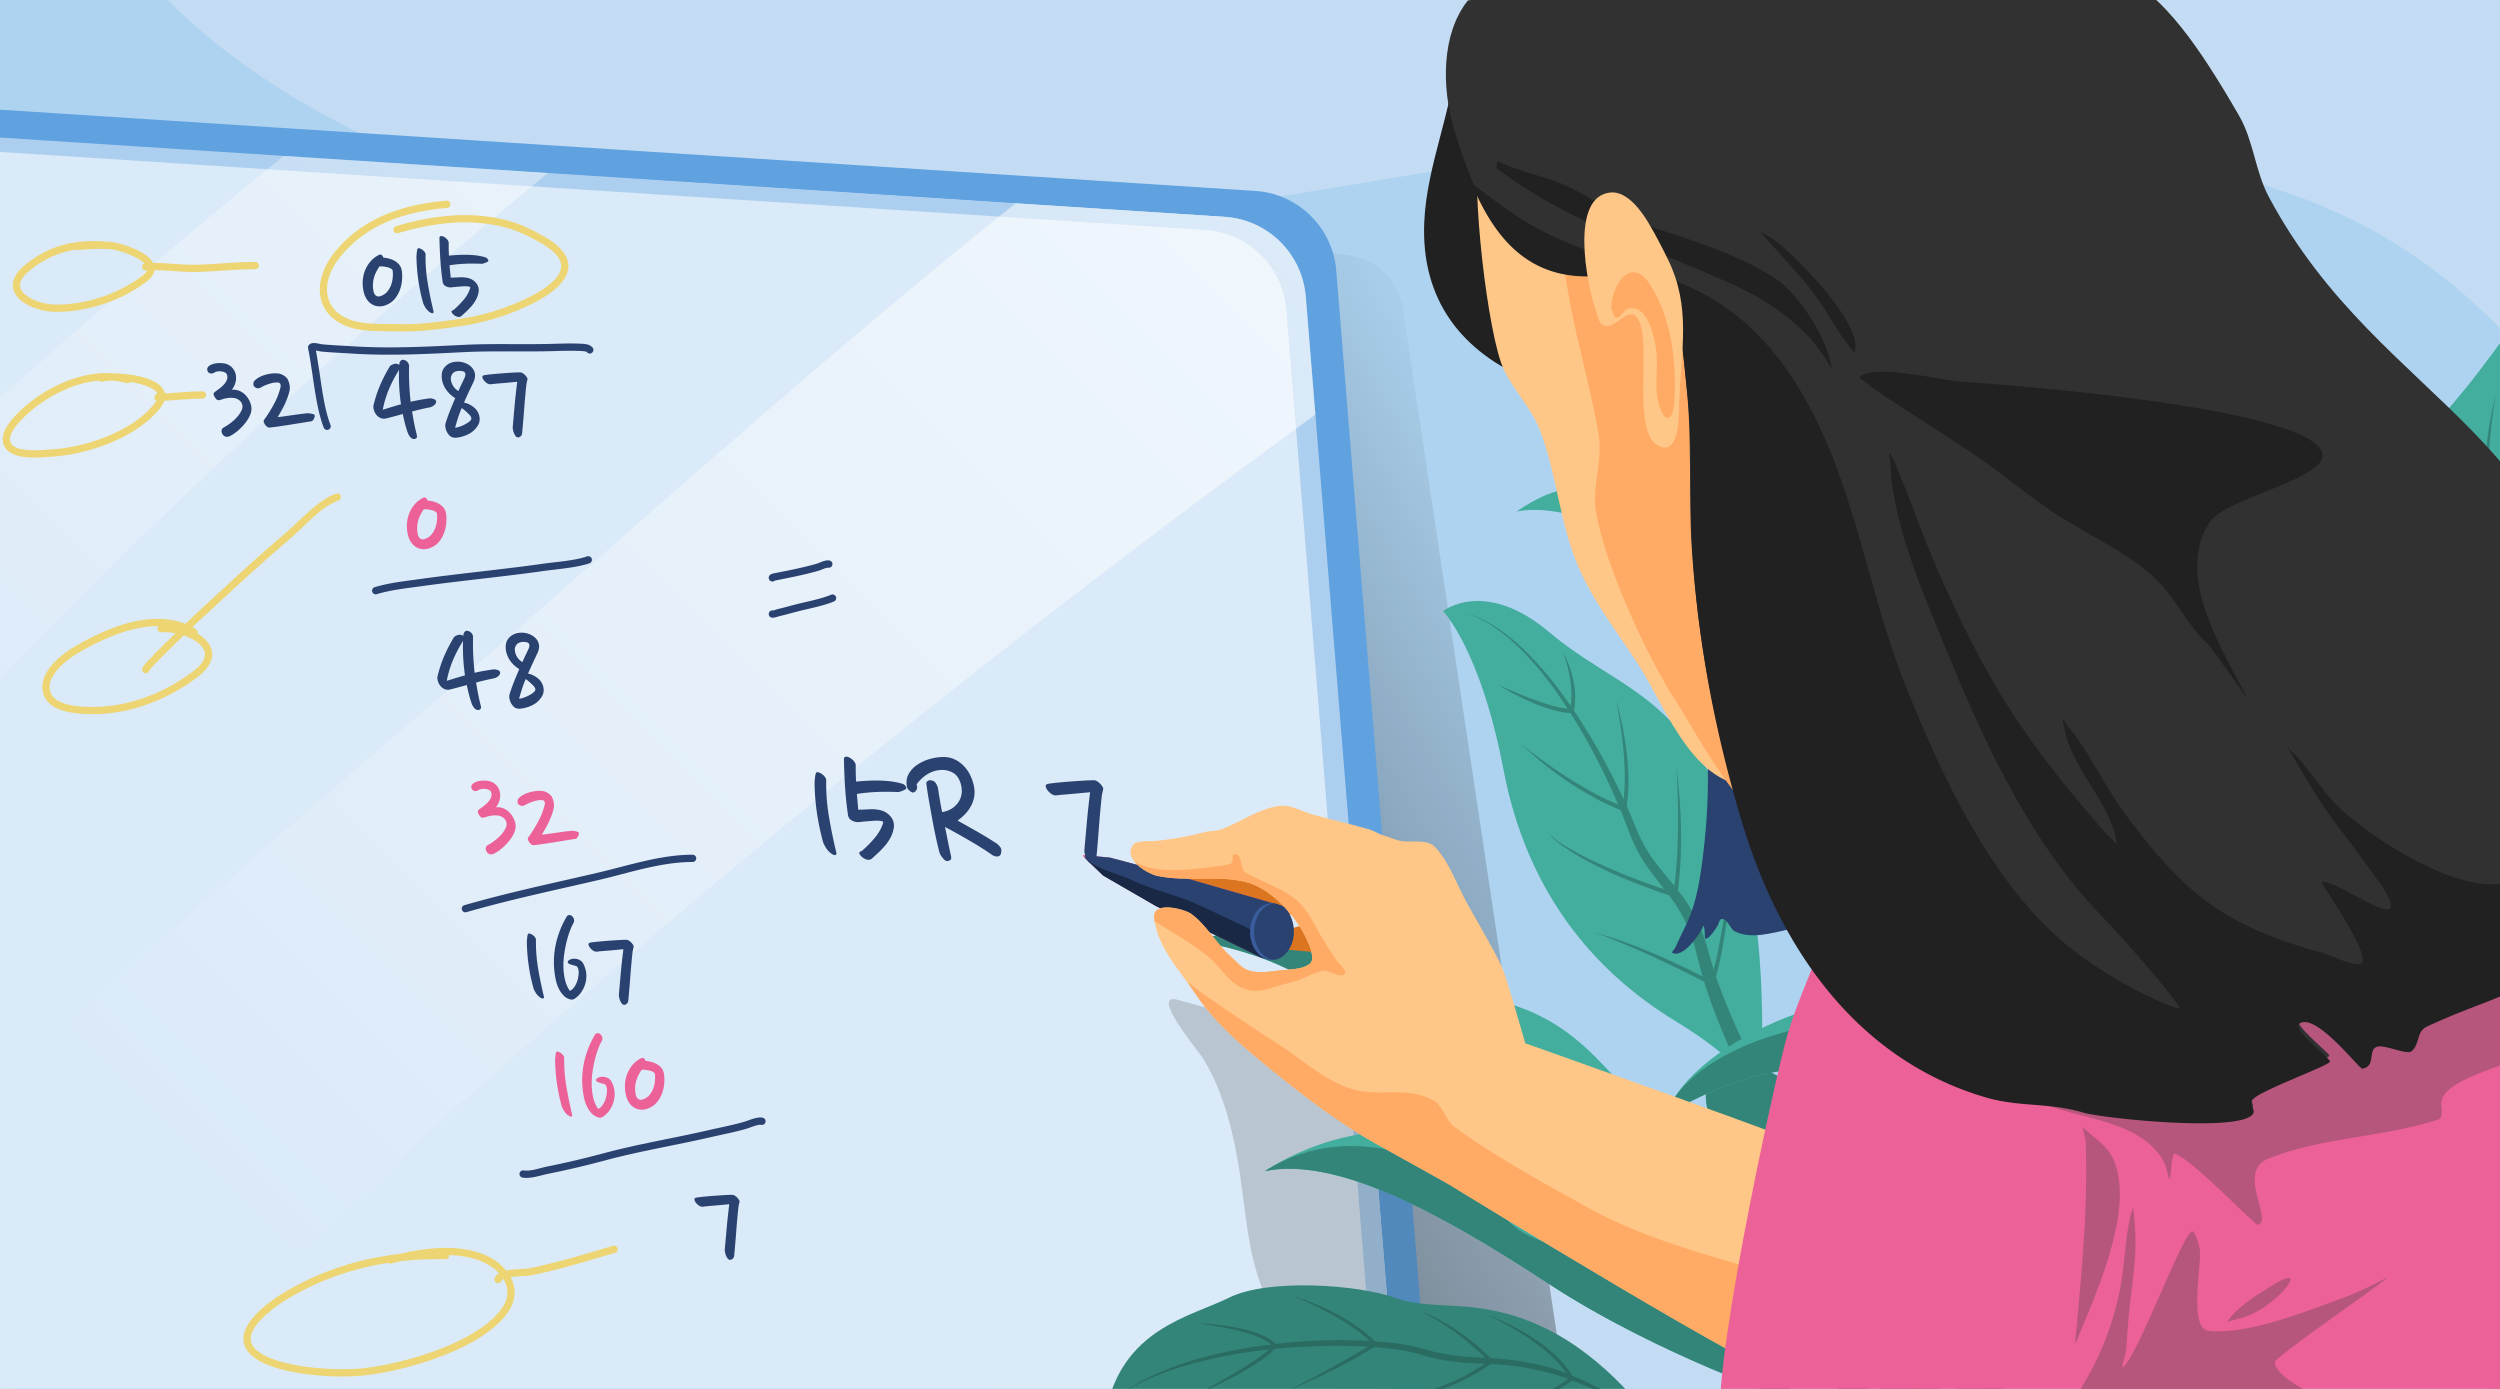 <svg id="Layer_1" data-name="Layer 1" xmlns="http://www.w3.org/2000/svg" xmlns:xlink="http://www.w3.org/1999/xlink" viewBox="0 0 4500 2500"><rect x="0" y="0" width="4500" height="2500" fill="#808080" stroke="none"/><defs><style>.cls-1{fill:none;}.cls-2{fill:#aed3f0;}.cls-3{fill:#c3dcf3;}.cls-10,.cls-16,.cls-17,.cls-18,.cls-19,.cls-21,.cls-22,.cls-23,.cls-24,.cls-25,.cls-26,.cls-27,.cls-3,.cls-5,.cls-6,.cls-7,.cls-8,.cls-9{fill-rule:evenodd;}.cls-4{clip-path:url(#clip-path);}.cls-5{fill:url(#linear-gradient);}.cls-6{fill:#60a2e0;}.cls-7{fill:#dbeaf8;}.cls-8{fill:#adcfef;}.cls-9{fill:url(#linear-gradient-2);}.cls-10{fill-opacity:0.16;}.cls-11{fill:#348579;}.cls-12{fill:#2a6c62;}.cls-13{fill:#255f56;}.cls-14{fill:#2a6b2a;}.cls-15{fill:#44ae9e;}.cls-16{fill:#dc751f;}.cls-17,.cls-28{fill:#ec6198;}.cls-18,.cls-20{fill:#294270;}.cls-19{fill:#192945;}.cls-21{fill:#3a5d9d;}.cls-22{fill:#ffc787;}.cls-23{fill:#ffab65;}.cls-24{fill:#b7567c;}.cls-25{fill:#212121;}.cls-26{fill:#313131;}.cls-27{fill:#edd573;}</style><clipPath id="clip-path"><rect class="cls-1" width="4500" height="2499.98"/></clipPath><linearGradient id="linear-gradient" x1="1290.18" y1="1789.62" x2="1291.36" y2="1789.62" gradientTransform="matrix(-1969.26, 1142.29, 1142.29, 1969.26, 499400.34, -4996829.8)" gradientUnits="userSpaceOnUse"><stop offset="0" stop-opacity="0"/><stop offset="1"/></linearGradient><linearGradient id="linear-gradient-2" x1="1289.87" y1="1790.5" x2="1291.05" y2="1790.5" gradientTransform="matrix(2639.82, -2667.8, -2667.8, -2639.82, 1371713.46, 8169577.64)" gradientUnits="userSpaceOnUse"><stop offset="0" stop-color="#fff" stop-opacity="0"/><stop offset="1" stop-color="#fff"/></linearGradient></defs><g id="c50"><rect class="cls-2" width="4500" height="2499.98"/><path class="cls-3" d="M4500,2500H1777c189.78-256.15,452-422.81,769.47-468.42,166.18-23.89,340.44-30.37,507.54-11,383.85,44.46,1066.8,236.35,1413.68,6.61q16.72-11.06,32.36-23.42Zm0-1909c-58.36-60-123.24-112.55-193-155.42-161.9-99.46-358.3-141.69-543.07-173.83C2856.89,103.9,1954.37,580,1054,381.88,806.85,327.5,501.57,201.07,301.88,0H4500Z"/><rect class="cls-1" width="4500" height="2499.98"/><g class="cls-4"><path class="cls-5" d="M2018.86,405.63l409.48,54A113,113,0,0,1,2525.19,555c58.35,388.86,298.74,1991.06,298.74,1991.06l-632.26,48.56Z"/><path class="cls-6" d="M-28.7,195.55S1750.6,310.72,2259.7,343.69c77.32,5,139.27,66.11,145.57,143.56,39.62,487,173.05,2126.52,173.05,2126.52L24.51,2632.08Z"/><path class="cls-7" d="M-54.62,245.82,2201.45,390.33c78.13,5,140.74,66.1,147.11,143.56l171.07,2080.28L-1.95,2632.08Z"/><path class="cls-8" d="M-27,271.75l-.57-25.93,2232.4,144.51c77.32,5,139.28,66.1,145.58,143.56l169.27,2080.28-36.86.27L2315.38,557.53c-6.3-77.46-68.25-138.56-145.54-143.56Z"/><path class="cls-9" d="M1828.1,365.93l376.69,24.4c77.32,5,139.28,66.1,145.58,143.56l17.29,212.41Q1224.72,1577.36,207.94,2563.42q-35.15,34.13-70.75,67.86l-112.68.8L9.85,1960.71C121.51,1854.61,217.4,1762.55,234,1746.9,450.61,1542.12,682,1351.84,906,1155.27,1210.78,887.8,1512.11,618.72,1828.1,365.93ZM510.58,280.65,986,311.44C638.76,597.28,307.83,905.71-6.21,1225.73L-17,731-4.9,720.22C163.94,570.22,335.33,423,510.58,280.65Z"/><path class="cls-10" d="M2479.67,2614.47l98.65-.7L2523.26,1937c-12.39-10.79-25.28-21-39.89-28.81-80.75-43.35-123.35-20.06-198.87-36.12-25.82-5.51-43.51-37.65-70.46-46.44l-95.11-26.25c-48.85-12,36.86,91.25,43.85,101.87,39.66,60.25,58.9,143.22,69.52,214.73,10,67.16,13.65,134,37.91,198.14,29.54,78.13,87.45,137.51,140.8,199,18.36,21.14,27.72,47.71,44.26,70C2463.18,2593.78,2471.33,2604.19,2479.67,2614.47Z"/><path class="cls-11" d="M3453.92,1603.86s-79.68,708.1,118.62,1137.81c-52.35,19.83-83.91,12.61-83.91,12.61s-206.3-850.86-34.71-1150.42"/><path class="cls-11" d="M3172.42,2005.74s242.52,483.91,276.7,738.94c48.24,89.83,87.65-13.17,87.65-13.17s-126.93-505.15-364.35-725.77"/><path class="cls-12" d="M3200.76,2195.63s165.11,408.56,180.13,618.64c33.13,76,68-5.84,68-5.84s-75.27-419.45-248.12-612.8"/><path class="cls-12" d="M3202.78,2512.22s119,93.58,159.92,299.5c46.57,3,48.92-29.57,48.92-29.57S3267.76,2450,3122,2459.1c50.09,24.29,80.76,53.12,80.76,53.12"/><path class="cls-11" d="M3503.82,2652.32s-15.77-208.83,137.75-382.13c75.68-85.46,47.85-137.83,116.18-168s162.9-106.4,186.76-138.77S4375,1769,4488.78,1791.77c-116.37,48.46-206.83,240.47-266.62,253.87s-127.21,95-204.49,168.61-150.21,46.37-202.13,82.95S3575,2475.11,3503.82,2652.32"/><path class="cls-13" d="M3586.1,2471c21.18-38,44.17-74.93,67.81-111.24,12-18,24.45-35.79,38.11-52.34,13.67-16.29,29.17-31.53,45-46a521.77,521.77,0,0,1,50.65-39.91c17.67-12.44,36-24.65,52.73-39.05,16.92-14,32.08-30.8,46.17-46.8,14.51-15.31,31.36-28.9,48.57-41.81,69.63-51.08,145.14-94.38,219.73-138.6l225.22-130.87c-76.35,41.35-153.28,81.64-229,124.15s-151.45,85.39-222.31,136.67c-17.57,13-34.81,26.64-50.32,42.78-14.79,16.45-29,31.87-45.31,45.9-16.08,14.08-33.88,26.2-51.59,38.89a530.9,530.9,0,0,0-51.27,41.14c-16,15-31.74,30.19-45.26,47.83-13.45,17.43-25.4,35.73-36.87,54.29-23,37.06-42.83,75.94-62,115"/><path class="cls-14" d="M3742.75,2144.12a441.11,441.11,0,0,0-50.22,85,269.75,269.75,0,0,0-16.31,47c-4,16.15-6.16,33-5,49.91l.22,3.06h3.05c16.76,0,33.49-.19,50.23-1.15s33.47-2.51,50-5.45a305.83,305.83,0,0,0,48.81-12.25c15.59-5.95,31.51-12.89,43.27-25-12.48,11.24-28.58,17-44.29,21.84a306.68,306.68,0,0,1-48.57,10.28c-16.44,2.1-32.95,3.71-49.54,4.46s-33.18.73-49.79.55l3.26,3c-2.6-32.07,7.34-64.19,19.32-94.31a463.34,463.34,0,0,1,20.86-44.4,492.25,492.25,0,0,1,24.67-42.6"/><path class="cls-13" d="M3840.26,2074.32c-16.38,21.13-28.91,45.07-39.57,69.64s-18.3,50.5-24.26,76.68l-.86,3.79,3.91.16c32.47,1.37,65.19-1,97-8.05,31.55-7.36,62.86-18.56,89.09-37.74-27.74,16.64-58.84,26.33-90.18,32.5a411.72,411.72,0,0,1-47.57,6.27c-16,1-32,.88-48,.47l3.06,4c5.29-26,13.16-51.34,22.41-76.2,9.63-24.7,20.78-48.94,35-71.49"/><path class="cls-13" d="M4020.57,1925.32a491.48,491.48,0,0,0-51.25,73.15c-14.83,25.91-27.15,53.67-33.1,83.51l-.78,3.93,4.06-.07q44.17-.77,88.14-5.13c29.26-3,58.44-6.87,87.3-12.58-29.26,2.81-58.49,5.4-87.75,7.27q-43.83,3.2-87.79,3.85l3.27,3.86c5.17-28.79,17.45-56,31-82.25a692.24,692.24,0,0,1,46.93-75.54"/><path class="cls-13" d="M4192.51,1875.85a441.54,441.54,0,0,0-59.38,47.6,222.34,222.34,0,0,0-25.73,28.45c-7.58,10.33-14.87,21.54-17.25,35.19l-.45,2.65,2.57.84c13.7,4.45,27.5,5.13,41.18,5.49s27.32-.08,40.91-.83a772.9,772.9,0,0,0,81-9.66c-27.1,1.71-54.17,3.45-81.22,4.09-13.51.42-27,.58-40.47.1s-27-1.63-39.26-5.26l2.1,3.49c1.79-11.6,8.43-22.6,15.62-32.61a295.26,295.26,0,0,1,24.34-28.6,663,663,0,0,1,56.07-50.94"/><path class="cls-15" d="M3410.62,1668.67s31.39-292.56,214.89-364.4,232.95-154.55,348-211.67,245.84,20.64,245.84,20.64-144.29,23.89-268.51,145.49-356.7,345.84-540.25,409.94"/><path class="cls-11" d="M3410.62,1668.67s62.12-196.54,245.61-268.38,211.32-185.24,326.39-242.37,236.76-44.68,236.76-44.68-144.29,23.89-268.51,145.49-356.7,345.84-540.25,409.94"/><path class="cls-11" d="M2973.9,2557.92s-78.86-114.36-197.46-169.61-196.05-27-263.74-51.72-230.44-35.69-300.29-.85-194,55.7-222.38,208.3c44.8-37.72,130.48-10.74,221.35,6.62s183.62-58.58,264.6-39.74S2637.05,2593,2719.73,2585s254.17-27.11,254.17-27.11"/><path class="cls-15" d="M3225.38,2520.15s-15-167.13-166.35-227.42-292.84-98.84-361.94-184.78-257.21-104.17-420.44.05c128.55-25.95,312.11,72.68,510.23,202.35s438.5,209.8,438.5,209.8"/><path class="cls-11" d="M3225.38,2520.15s-15-167.13-166.35-227.42-284.57-19.59-353.68-105.53-265.47-183.42-428.7-79.2c128.55-25.95,312.11,72.68,510.23,202.35s438.5,209.8,438.5,209.8"/><path class="cls-15" d="M3344.39,2502.27s-79.71-382.31-254.75-433.12-186.82-206.67-374.82-263-346.91-170.85-566.68-113.65c209.69,36.59,278.8,121.76,379,221s206.12,137.46,248.52,175.67,174.07,167.58,245.46,180.31,270.36,143.53,323.24,232.83"/><path class="cls-11" d="M3344.39,2502.27S3223.32,2180,3048.28,2129.22s-175.84-205.5-363.85-261.82-316.52-232.09-536.29-174.89c209.69,36.59,278.8,121.76,379,221s206.12,137.46,248.52,175.67,174.07,167.58,245.46,180.31,270.36,143.53,323.24,232.83"/><path class="cls-15" d="M3585.2,2483.65s127.71-231.32,317.68-237.55,167.85,119.1,341.86,42.76,485.44,58.43,532,193.14c-178.49-101.62-294-106.41-530.57-35.46s-522.42-10.45-661,37.11"/><path class="cls-11" d="M3585.2,2483.65s134.31-136.6,324.26-142.83,164.74,76.73,338.74.39,482,6.08,528.56,140.79c-178.49-101.62-294-106.41-530.57-35.46s-522.42-10.45-661,37.11"/><path class="cls-12" d="M3572.54,2741.67s-69.23-191.52,122.28-334.83c-93.32,10.13-182.75,142-188.41,315.64-.33,79.65,66.13,19.19,66.13,19.19"/><path class="cls-15" d="M3515.43,2016s119-208.28,21.5-477-113.45-257.51-205.61-372.09-167.2-262.72-320.25-253-145-84.51-281.48,6.84c77.07-16,239,33.85,255.48,144.29s60.49,183.55,109.86,225.94,50.14,158.53,107.1,229.69S3366,1798.25,3424,1854.31s64.46,187.94,62.69,198.16,28.77-36.43,28.77-36.43"/><path class="cls-15" d="M3167,1988.58s31.64-350.07-64.15-548.24-198.3-204.91-314.42-302.61-191-37.75-191-37.75,67.75,69.54,108.7,284.8,156.71,360.18,310.5,453.77,150.39,150,150.39,150"/><path class="cls-15" d="M3549.32,2095.32s50.59-370.94,245.53-484.35,213.08-80.71,358.58-111.42,332.86,12,424.59,64.66c-225.58-32.54-434.65,104.6-564.79,208.55s-463.91,322.56-463.91,322.56"/><path class="cls-11" d="M3549.32,2095.32s120.3-258.73,315.26-372.15,167.11-177.39,312.6-208.09,309.11-3.51,400.84,49.13c-225.58-32.54-434.65,104.6-564.79,208.55s-463.91,322.56-463.91,322.56"/><path class="cls-11" d="M3200.83,1995.8c-44-77.08-84.82-157.76-113.32-241.67-3.62-10.48-6.64-21.09-9.61-31.7-3.21-10.66-6-22.23-10-33.07a273,273,0,0,0-30.26-62.92c-25.82-39.24-59.72-68.94-79.7-108.08-10.57-19-17.59-40.32-27.07-61.17-9-20.82-19-41.16-29.23-61.31a1141.69,1141.69,0,0,0-68.6-116.91c-25.3-37.39-53.07-73.33-85.21-105.09-32.06-31.36-69.23-59.7-112.85-71.79,43.25,13.35,79.21,42.48,110.12,74.49,31,32.4,57.49,68.81,81.54,106.61a1133.67,1133.67,0,0,1,64.73,117.8c9.58,20.26,18.87,40.67,27.17,61.44,4.4,10.31,8,20.77,12.11,31.27l6.37,16.07,7.37,15.7c20.27,42.26,54.65,74.47,77.07,111.24A252.62,252.62,0,0,1,3048,1696c3.48,10.43,5.64,20.89,8.61,31.87,2.77,11.17,5.62,22.32,9,33.23,13.1,43.9,30.19,86.12,48.47,127.7,18.53,41.55,38.34,82.11,60.2,122.33Z"/><path class="cls-11" d="M3119,1543.9q-7.71,56.91-16.81,113.52c-3.27,18.82-6.35,37.65-10.16,56.3s-8.16,37.37-15.09,54.49l5.26-1.88q-25.63-13.18-51.63-25.69c-17.38-8.18-34.73-16.49-52.52-23.81-35.39-15-71.45-28.67-108.63-38.37,18.24,6,36,13.21,53.66,20.69q26.55,10.95,52.59,23.1c34.75,16.08,69.2,32.85,103,50.89l3.75,2,1.51-3.88c7.22-18.47,11.13-37.3,14.89-56.15,3.55-18.89,6.76-37.81,9.16-56.84q7.56-57,11-114.37"/><path class="cls-11" d="M3017.39,1381.84c2.69,38.19,3.37,76.47,2.92,114.64-.84,38.16-2.77,76.32-8.67,113.91l4.8-3c-41.21-13.17-82-27.92-121.58-45.44-19.87-8.61-39.48-17.84-58.4-28.31-18.76-10.52-38.15-21.17-52.37-37.81,13.23,17.5,32.12,29.59,50.4,41.21,18.72,11.22,38.15,21.19,57.83,30.54s39.89,17.57,60.21,25.41,40.83,15.24,61.7,21.55l4.2,1.28.6-4.29a734,734,0,0,0,6.87-115,926.68,926.68,0,0,0-8.51-114.65"/><path class="cls-11" d="M2908.84,1259.64a848.58,848.58,0,0,1,14,98.14c2.25,32.83,3.08,66-3.05,98.08l5-2.8c-16.93-6.89-33.8-14-50-22.59s-32.14-17.73-47.66-27.58-30.86-20-45.76-30.85c-15-10.69-29.8-21.75-44-33.58a638.49,638.49,0,0,0,86.42,69.59c15.29,10.52,31.41,19.76,47.68,28.7a434.05,434.05,0,0,0,50.66,23.35l4.25,1.62.75-4.43c5.65-33.3,5.08-67,1.28-100a597.8,597.8,0,0,0-19.6-97.61"/><path class="cls-11" d="M2813.35,1173a275.83,275.83,0,0,1,13.4,52.79c2.3,17.87,2.95,36-1,53.29l3.63-2.86c-11.15-.5-22.42-2.9-33.56-5.71a319.34,319.34,0,0,1-32.94-10.7c-21.89-7.74-43.26-17.08-64.69-26.47a435.94,435.94,0,0,0,62.36,32.46,313.82,313.82,0,0,0,33.38,11.7c11.38,3.25,23.07,6,35.32,6h3.06l.57-2.87a136.77,136.77,0,0,0-.84-55.82,192.47,192.47,0,0,0-18.67-51.87"/><path class="cls-11" d="M3498.47,2062.23a66,66,0,0,0,7-11.92c1.82-3.67,3.05-7.27,4.56-10.92a171.65,171.65,0,0,0,6-21.8c3.23-14.54,4.5-29,5.19-43.43a450.29,450.29,0,0,0-5.75-84.92c-8.55-55.71-24.52-109.32-43.2-161.54-19-52-38.88-104-67.49-152.47-14.14-24.15-30.47-46.78-45.47-69.36a415.06,415.06,0,0,1-38.46-71.13,1163.9,1163.9,0,0,0-68.45-150.63c-26.23-48.56-55.18-95.67-87.63-140.28s-68.31-86.85-109.33-123.73c-40.92-36.58-87.86-68.09-140.73-83.63,52.51,16.73,98.39,49.12,138.24,86.36,39.91,37.55,74.53,80.37,105.79,125.31s58.9,92.42,83.84,141.16A1117.75,1117.75,0,0,1,3307,1440.38a432.19,432.19,0,0,0,37.77,74.85c14.74,23.63,30,46.08,43,69.8,26,47.18,44.4,98.92,62.16,150.44,17.26,51.6,31.69,104.31,38.71,157.63a423.65,423.65,0,0,1,3.77,79.58c-.89,13-2.33,26-5.34,38.3a144.22,144.22,0,0,1-5.27,17.84c-1.21,2.67-2.25,5.58-3.54,8a50.26,50.26,0,0,1-3.36,5.86Z"/><path class="cls-11" d="M3482.46,1444q-7.23,64.5-16,128.73c-3.24,21.35-6.15,42.74-10,63.93-4.07,21-8.16,42.56-16.06,61.76l5.31-1.76c-30.73-16.63-61.16-33.78-91.66-50.86L3308.4,1620c-15.23-8.57-30.42-17.22-45.25-26.5,28.29,20.65,57.94,39.35,87.88,57.49s60.43,35.3,90.94,52.46l3.77,2.1,1.54-3.88c8.35-20.95,12-42.34,16-63.73,3.57-21.4,6.65-42.86,9-64.41q7.29-64.56,10.22-129.46"/><path class="cls-11" d="M3388.91,1310.88c1.88,38.24,1.77,76.53.52,114.68-1.64,38.13-4.37,76.24-11.06,113.69l4.86-2.9c-40.92-14-81.39-29.64-120.6-48-19.68-9-39.09-18.66-57.79-29.53-18.54-10.92-37.7-22-51.56-38.9,12.86,17.78,31.49,30.26,49.52,42.26,18.48,11.61,37.7,22,57.18,31.75s39.5,18.41,59.67,26.67,40.49,16.1,61.22,22.85l4.18,1.36.68-4.26a735.9,735.9,0,0,0,9.29-114.88,926.25,926.25,0,0,0-6.11-114.8"/><path class="cls-11" d="M3282.94,1186.43a847.9,847.9,0,0,1,11.93,98.43c1.56,32.86,1.72,66.06-5.08,98l5-2.7c-16.76-7.25-33.48-14.71-49.51-23.64s-31.74-18.41-47.06-28.57-30.45-20.66-45.11-31.82c-14.78-11-29.34-22.35-43.26-34.51a637.82,637.82,0,0,0,84.94,71.42c15.05,10.83,31,20.41,47.07,29.69a431.51,431.51,0,0,0,50.15,24.41l4.22,1.71.84-4.42c6.36-33.15,6.5-66.86,3.37-100a598.59,598.59,0,0,0-17.54-98"/><path class="cls-11" d="M3189.29,1097.82a276.5,276.5,0,0,1,12.29,53.06c1.93,17.91,2.2,36.06-2.13,53.23l3.67-2.77c-11.13-.73-22.35-3.37-33.41-6.41a327.8,327.8,0,0,1-32.74-11.38c-21.7-8.2-42.88-18-64.1-27.84a436.46,436.46,0,0,0,61.66,33.77,312.61,312.61,0,0,0,33.13,12.4c11.31,3.49,23,6.43,35.19,6.79l3.05.08.64-2.86a137.06,137.06,0,0,0,.33-55.82,192.56,192.56,0,0,0-17.58-52.25"/><path class="cls-11" d="M3264.6,1976s-166.39-125-192-21.49,176.64,303.74,460.51,308.46S3783,2425.08,3783,2425.08s119.38-116.75-47.58-351S3337.28,1858,3264.6,1976"/><path class="cls-13" d="M3262.55,1984c3.47-1.3,10.84-2.08,16.82-1.55a112.26,112.26,0,0,1,19.16,2.89,216.59,216.59,0,0,1,37.63,13.58c24.54,11.33,47.64,26.25,69.76,42.41,11.27,7.81,21.69,16.71,32.72,25.08a303.57,303.57,0,0,0,34.77,23.91c24.26,14.22,50.24,24.94,76.56,33.8,52.31,18,107.54,28.94,153.32,60.07a195.83,195.83,0,0,1,56.73,59c14.73,23.35,25.41,49.18,33.29,75.72-7.26-26.73-17.36-52.84-31.64-76.75a199.38,199.38,0,0,0-56.19-61.13c-45.94-32.78-101.67-45.18-152.95-64.18-25.83-9.38-51-20.47-74.17-34.79-23.22-14-43.09-33.06-65.58-50-22.15-17-45.4-32.79-70.85-45.26a229,229,0,0,0-39.94-15.41,125.57,125.57,0,0,0-21.69-3.76c-7.73-.44-14.52-.86-24.15,2.46Z"/><path class="cls-13" d="M3761.74,2142c-11.14-4.06-22.91-6-34.65-7.63a312.42,312.42,0,0,0-35.53-1.9c-23.77.09-47.43,3.1-70.77,7.39l-5.25,1,2.7,4.66c12.36,21.35,24,43.08,35.42,65s22.4,44,32.74,66.52c-7.31-23.73-17.05-46.62-27.36-69.18-10.52-22.48-22.07-44.46-34.22-66.1l-2.55,5.63c11.46-2.3,23-4.36,34.56-5.84s23.23-2.47,34.89-3.24c23.31-1.12,46.89-.89,70,3.75"/><path class="cls-13" d="M3667,2032.42a869.08,869.08,0,0,0-107.14,9.09,522.33,522.33,0,0,0-52.93,10.62c-17.42,4.6-35,9.56-51.13,18.94l-2.37,1.38.58,2.6c3.27,15,6.91,29.84,11.31,44.51,4.57,14.62,9.48,29.17,15.91,43.1,6.27,14,13.09,27.73,21.49,40.56,8.53,12.66,17.85,25,29.49,34.87-10.85-10.68-19.1-23.57-26.55-36.66a320.93,320.93,0,0,1-19.32-40.92c-5.6-14-10.09-28.46-14.49-42.88-4.15-14.52-7.54-29.25-10.56-44.07l-1.79,4c15.16-8.32,32.18-13.86,49.23-18.5s34.6-8.22,52.15-11.39c35.07-6.43,70.53-11.26,106.12-15.22"/><path class="cls-13" d="M3507.17,1924.4c-15.21.5-30.11,4.58-44.85,8.32a407.49,407.49,0,0,0-43.35,14.77c-28.54,11.06-55.47,26-81.17,42.64l-1.08.69-.39,1.24c-5.47,17.37-9.88,35.14-11.93,53.26a269.38,269.38,0,0,0-1.68,54.52c2.81,36.22,12.26,72.19,30.15,103.55-7.83-16.22-13-33.5-16.91-50.95a268.48,268.48,0,0,1-7-53c-.58-17.77-.29-35.63,2.54-53.21,2.14-17.67,7-34.82,11.89-51.89l-1.47,1.93c24.95-17,51.67-31.24,79.19-43.72,13.76-6.27,27.91-11.64,42.22-16.6,14.29-4.79,28.78-10,43.84-11.59"/><path class="cls-13" d="M3282.19,1969.19a209.51,209.51,0,0,0-43.35,27.13,169.29,169.29,0,0,0-34.61,37.32,113.63,113.63,0,0,0-17.78,47.37c-3,16.9.69,33.87,4.69,50.06-3.39-16.38-6.35-33.3-2.79-49.77a110.79,110.79,0,0,1,19-45.49,164.57,164.57,0,0,1,35-34.94,204.29,204.29,0,0,1,42.7-24.57Z"/><path class="cls-12" d="M2981.76,2556.74c-36.2-22-72.8-43.57-111.06-62.09-19.1-9.29-38.45-18.16-58.5-25.66-20.15-7.71-41.13-12.36-62-16.49a494.43,494.43,0,0,0-63.62-7.67c-21.28-1.31-42.36-1.73-63-4.25a382,382,0,0,1-61.19-12.54c-20.68-6.15-42.15-9.39-63.31-11.66-85-8.06-170.47-4-254.34,9.83-41.86,7.16-83.48,16.61-123.55,30.88s-78.88,32.7-112.51,58.66c34.56-24.68,73.86-41.43,114-54.19a811.3,811.3,0,0,1,123.3-27.62c41.71-6.11,83.8-9.36,125.91-10.82s84.33-.49,126.06,4c20.86,2.41,41.44,5.64,61.33,11.73a342.32,342.32,0,0,0,63.07,12.81c21.38,2.4,42.7,2.63,63.67,3.75a483.32,483.32,0,0,1,62.42,6.94c20.62,3.92,41.15,8.39,60.88,15s39.34,14.81,58.6,23.41c38.39,17.52,76.63,35.82,113.91,55.95"/><path class="cls-12" d="M2674.54,2365.56a489.15,489.15,0,0,1,43.63,22.61,467.86,467.86,0,0,1,41.38,26.2c26.22,19,51.82,40.65,66.81,69.12l1.12-4.33c-13.91,9.1-27.89,18.09-42.3,26.38S2756,2521.4,2741,2528.49a307.72,307.72,0,0,1-46.46,17.53c-15.84,4.38-32.52,8.2-49.06,5.45,16.39,3.86,33.55,1.12,49.86-2.28a305.73,305.73,0,0,0,47.73-16c15.53-6.43,30.4-14.25,45.08-22.36s28.86-17.06,43-26.1l2.56-1.66-1.44-2.69c-8.05-14.93-18.91-28-30.92-39.41a269.19,269.19,0,0,0-38.92-30.84,438.7,438.7,0,0,0-87.9-44.59"/><path class="cls-12" d="M2554.92,2359.28c24.09,11.33,46.48,25.76,67.83,41.39,21.1,16,41.34,33.12,59.72,52.17l.45-5c-13.27,9-26.69,17.76-40.72,25.47a407.44,407.44,0,0,1-43.49,20.37c-29.73,11.7-61.16,20.29-93.46,21.24,32.4,2,64.79-5.44,95.34-16.23,30.58-11.16,59.43-26.83,86.09-45.48l3.21-2.25-2.76-2.74c-19-18.87-39.39-36.52-61.53-51.57s-45.55-28.42-70.68-37.39"/><path class="cls-12" d="M2323,2330.85a692.28,692.28,0,0,1,80,38.4c25.44,14.82,50.4,31.17,70.18,52.68l.69-5q-37.41,23.07-76.1,44.08c-25.67,14.2-51.7,27.79-77.89,41.18,27.39-10.75,54.06-23.25,80.36-36.46q39.34-20.07,77.07-43.21l3.46-2.12-2.76-2.89c-21-22-46.26-38.73-72.64-52.59a490.68,490.68,0,0,0-82.42-34.05"/><path class="cls-12" d="M2151.54,2381.85a654.08,654.08,0,0,1,74.57,12.72,292.64,292.64,0,0,1,35.85,11c11.44,4.56,22.93,10.26,30.64,19.09l-.09-4.09c-8.43,9.68-19.34,17.89-30.3,25.6S2239.65,2461,2228,2467.9c-23.15,14.06-46.91,27.18-70.69,40.35a766.24,766.24,0,0,0,73.47-35.52q17.8-10,35-21.35c11.33-7.68,22.6-15.7,31.78-26.83l1.71-2.1-1.8-2c-9.31-10.23-21.47-15.75-33.39-20.38s-24.47-7.64-36.95-10.12a440.09,440.09,0,0,0-75.57-8.11"/><path class="cls-11" d="M4321.68,1128.28s79.68,708.1-118.61,1137.81c52.34,19.82,83.9,12.6,83.9,12.6s206.3-850.86,34.71-1150.41"/><path class="cls-11" d="M4603.18,1530.16s-242.52,483.9-276.7,738.93c-48.24,89.84-87.65-13.16-87.65-13.16s126.94-505.15,364.35-725.77"/><path class="cls-12" d="M4574.85,1720.05s-165.12,408.55-180.14,618.64c-33.12,76-68-5.85-68-5.85s75.27-419.45,248.13-612.79"/><path class="cls-11" d="M4522.45,2273.28s210.17-183.94,340.77-203.15c35.09-27.74,4.52-30.39,4.52-30.39s-297.6,100.91-393.24,236c9.46,40.25,47.95-2.51,47.95-2.51"/><path class="cls-12" d="M4572.82,2036.64s-119,93.58-159.92,299.5c-46.57,3-48.92-29.57-48.92-29.57s143.87-332.11,289.6-323.06c-50.08,24.3-80.76,53.13-80.76,53.13"/><path class="cls-11" d="M4271.78,2176.74S4287.55,1967.9,4134,1794.6c-75.68-85.45-47.85-137.82-116.18-168s-162.9-106.39-186.76-138.76-430.51-194.42-544.27-171.65c116.37,48.46,206.83,240.46,266.62,253.87s127.21,95,204.49,168.6,150.21,46.37,202.13,82.95,240.52,177.92,311.72,355.13"/><path class="cls-13" d="M4189.5,1995.39c-21.18-38-44.17-74.92-67.81-111.23-12-18-24.45-35.79-38.11-52.34-13.67-16.29-29.17-31.53-45-46a521.87,521.87,0,0,0-50.65-39.92c-17.67-12.44-36-24.64-52.73-39-16.92-14-32.08-30.81-46.16-46.81-14.52-15.3-31.36-28.89-48.57-41.8-69.64-51.08-145.14-94.38-219.74-138.61l-225.22-130.87c76.36,41.35,153.28,81.64,229,124.16s151.45,85.39,222.32,136.66c17.56,13,34.8,26.65,50.31,42.79,14.79,16.45,29,31.87,45.31,45.9,16.08,14.07,33.88,26.19,51.59,38.89a529.68,529.68,0,0,1,51.27,41.14c16,15,31.74,30.19,45.26,47.83,13.45,17.43,25.4,35.73,36.87,54.29,23.05,37.06,42.83,75.94,62,115"/><path class="cls-14" d="M4032.85,1668.54a441.37,441.37,0,0,1,50.23,85,269.43,269.43,0,0,1,16.3,47c4,16.15,6.17,33,5,49.91l-.22,3h-3.05c-16.76,0-33.49-.2-50.23-1.16s-33.47-2.51-50-5.44a306.9,306.9,0,0,1-48.81-12.25c-15.59-6-31.51-12.89-43.27-25,12.48,11.24,28.59,17,44.29,21.84a307.8,307.8,0,0,0,48.57,10.28c16.44,2.09,32.95,3.7,49.54,4.46s33.18.72,49.79.55l-3.26,3c2.61-32.07-7.34-64.2-19.32-94.31a462.2,462.2,0,0,0-20.86-44.4,490.76,490.76,0,0,0-24.67-42.6"/><path class="cls-13" d="M3935.34,1598.74c16.39,21.13,28.92,45.07,39.57,69.64s18.31,50.5,24.26,76.68l.86,3.79-3.91.16c-32.47,1.37-65.19-1-97-8-31.55-7.37-62.86-18.56-89.09-37.74,27.74,16.64,58.84,26.33,90.18,32.5a411.72,411.72,0,0,0,47.57,6.27c16,1,32,.87,48,.47l-3.06,4c-5.29-26-13.16-51.34-22.41-76.2-9.63-24.7-20.78-48.94-35-71.49"/><path class="cls-13" d="M3755,1449.73a492.52,492.52,0,0,1,51.25,73.15c14.83,25.92,27.15,53.67,33.1,83.52l.78,3.92-4.06-.06q-44.17-.77-88.14-5.13c-29.26-3-58.44-6.87-87.3-12.59,29.26,2.81,58.49,5.4,87.75,7.28q43.85,3.18,87.79,3.85l-3.27,3.86c-5.17-28.8-17.45-56-31-82.25a692.37,692.37,0,0,0-46.93-75.55"/><path class="cls-13" d="M3583.09,1400.27a442.25,442.25,0,0,1,59.38,47.59,222.43,222.43,0,0,1,25.73,28.46c7.58,10.33,14.87,21.54,17.25,35.19l.45,2.65-2.57.84c-13.7,4.45-27.5,5.12-41.18,5.49s-27.32-.08-40.91-.83a772.9,772.9,0,0,1-81-9.66c27.1,1.71,54.17,3.45,81.22,4.09,13.51.41,27,.58,40.47.1s27-1.64,39.26-5.26l-2.1,3.49c-1.79-11.6-8.43-22.6-15.62-32.62a295.26,295.26,0,0,0-24.34-28.6,661.31,661.31,0,0,0-56.07-50.93"/><path class="cls-15" d="M4365,1193.09s-31.39-292.56-214.88-364.4-233-154.55-348-211.67-245.84,20.64-245.84,20.64,144.29,23.89,268.51,145.49S4181.43,1129,4365,1193.09"/><path class="cls-11" d="M4365,1193.09s-62.11-196.54-245.61-268.38S3908.06,739.47,3793,682.33s-236.76-44.67-236.76-44.67,144.29,23.89,268.51,145.49S4181.43,1129,4365,1193.09"/><path class="cls-15" d="M4431.21,2026.69s79.71-382.31,254.76-433.13,186.81-206.66,374.81-263,346.91-170.85,566.68-113.64c-209.69,36.58-278.8,121.76-379,221s-206.12,137.46-248.52,175.67-174.07,167.57-245.46,180.31-270.36,143.53-323.24,232.83"/><path class="cls-11" d="M4431.21,2026.69s121.07-322.24,296.11-373,175.85-205.5,363.85-261.83,316.52-232.09,536.29-174.88c-209.69,36.58-278.8,121.76-379,221s-206.12,137.46-248.52,175.67-174.07,167.57-245.46,180.31-270.36,143.53-323.24,232.83"/><path class="cls-15" d="M4190.4,2008.06s-127.71-231.32-317.68-237.54-167.85,119.1-341.86,42.75-485.44,58.44-532,193.14c178.49-101.61,294-106.4,530.57-35.45s522.43-10.45,661,37.1"/><path class="cls-11" d="M4190.4,2008.06s-134.3-136.6-324.26-142.82-164.74,76.73-338.74.39-482,6.08-528.56,140.79c178.49-101.62,294-106.41,530.57-35.46s522.43-10.45,661,37.1"/><path class="cls-12" d="M4203.07,2266.09s69.22-191.52-122.28-334.83c93.32,10.13,182.74,142,188.4,315.64.33,79.65-66.12,19.19-66.12,19.19"/><path class="cls-15" d="M4260.18,1540.46s-119-208.28-21.51-477.06,113.45-257.5,205.61-372.08,167.2-262.72,320.25-253,145-84.5,281.48,6.85c-77.07-16-239,33.84-255.48,144.29S4730,773,4680.67,815.38s-50.14,158.53-107.1,229.68-163.92,277.61-221.94,333.67-64.46,187.93-62.69,198.16-28.76-36.43-28.76-36.43"/><path class="cls-15" d="M4226.28,1619.74s-50.59-370.94-245.53-484.36-213.08-80.7-358.58-111.41-332.86,12-424.58,64.66c225.57-32.54,434.64,104.6,564.79,208.55s463.9,322.56,463.9,322.56"/><path class="cls-11" d="M4226.28,1619.74S4106,1361,3911,1247.59s-167.1-177.39-312.6-208.1-309.11-3.5-400.83,49.14c225.57-32.54,434.64,104.6,564.79,208.55s463.9,322.56,463.9,322.56"/><path class="cls-11" d="M4277.13,1586.65a66.3,66.3,0,0,1-7-11.92c-1.82-3.67-3.05-7.28-4.56-10.92a175,175,0,0,1-6-21.8c-3.23-14.55-4.5-29-5.19-43.44a450.4,450.4,0,0,1,5.75-84.92c8.55-55.7,24.52-109.31,43.2-161.54,19-52,38.88-104,67.5-152.47,14.13-24.14,30.46-46.77,45.46-69.35a415.8,415.8,0,0,0,38.47-71.13,1161.88,1161.88,0,0,1,68.44-150.63c26.23-48.56,55.18-95.67,87.63-140.28s68.31-86.85,109.33-123.73c40.92-36.59,87.86-68.09,140.73-83.63-52.51,16.73-98.39,49.12-138.24,86.36-39.91,37.55-74.53,80.37-105.79,125.3S4558,765,4533.05,813.71a1118.42,1118.42,0,0,0-64.41,151.09,432.2,432.2,0,0,1-37.77,74.85c-14.74,23.63-30,46.08-43,69.79-26,47.19-44.39,98.92-62.16,150.45-17.26,51.6-31.68,104.31-38.71,157.63a423.65,423.65,0,0,0-3.77,79.58c.89,13,2.33,26,5.34,38.3a144.22,144.22,0,0,0,5.27,17.84c1.21,2.67,2.25,5.57,3.54,8a52.76,52.76,0,0,0,3.36,5.86Z"/><path class="cls-11" d="M4293.14,968.44q7.24,64.5,16,128.73c3.24,21.34,6.15,42.73,10.05,63.93,4.06,21,8.15,42.56,16.05,61.76l-5.31-1.76c30.73-16.63,61.16-33.78,91.66-50.87l45.58-25.86c15.23-8.57,30.43-17.22,45.25-26.51-28.29,20.65-57.94,39.36-87.88,57.49s-60.43,35.3-90.94,52.47l-3.77,2.1-1.54-3.88c-8.35-21-12-42.34-16-63.73-3.57-21.4-6.65-42.86-9-64.42q-7.29-64.56-10.22-129.45"/><path class="cls-11" d="M4386.69,835.3c-1.88,38.24-1.77,76.53-.51,114.68,1.63,38.13,4.37,76.23,11,113.69l-4.86-2.9c40.92-14,81.39-29.64,120.6-48,19.68-9,39.09-18.65,57.79-29.53,18.54-10.91,37.7-22,51.56-38.9-12.86,17.78-31.49,30.27-49.52,42.27-18.48,11.61-37.7,22-57.18,31.75s-39.5,18.41-59.67,26.67-40.49,16.1-61.22,22.85l-4.18,1.36-.68-4.27a735.68,735.68,0,0,1-9.29-114.87,926.25,926.25,0,0,1,6.11-114.8"/><path class="cls-11" d="M4492.66,710.85a849.91,849.91,0,0,0-11.93,98.42c-1.56,32.87-1.72,66.07,5.09,98l-5-2.7c16.76-7.25,33.48-14.71,49.51-23.64s31.75-18.41,47.06-28.57,30.45-20.66,45.11-31.82c14.78-11,29.35-22.36,43.27-34.51a637.72,637.72,0,0,1-84.95,71.41c-15.05,10.84-31,20.42-47.07,29.7a431.45,431.45,0,0,1-50.15,24.4l-4.22,1.71-.84-4.41c-6.36-33.15-6.5-66.86-3.36-100a597.51,597.51,0,0,1,17.53-98"/><path class="cls-11" d="M4511,1500.38s166.4-125.06,192-21.5-176.65,303.75-460.52,308.46-249.9,162.15-249.9,162.15-119.38-116.74,47.58-351,398.17-216.06,470.85-98.09"/><path class="cls-13" d="M4513.05,1508.45c-3.46-1.3-10.84-2.08-16.82-1.55a112.26,112.26,0,0,0-19.16,2.89,216.2,216.2,0,0,0-37.62,13.58c-24.55,11.33-47.65,26.25-69.77,42.41-11.27,7.81-21.69,16.71-32.72,25.07a302.78,302.78,0,0,1-34.77,23.92c-24.26,14.22-50.24,24.93-76.55,33.8-52.32,18-107.55,28.93-153.33,60.07a195.91,195.91,0,0,0-56.73,59c-14.73,23.36-25.41,49.18-33.29,75.73,7.26-26.73,17.36-52.85,31.65-76.75a199.35,199.35,0,0,1,56.18-61.13c45.94-32.79,101.67-45.18,152.95-64.18,25.83-9.39,51-20.47,74.17-34.79,23.22-14,43.09-33.06,65.58-50,22.15-17,45.4-32.79,70.85-45.26a228.16,228.16,0,0,1,39.94-15.41,124.57,124.57,0,0,1,21.7-3.76c7.73-.44,14.51-.87,24.14,2.46Z"/><path class="cls-13" d="M4013.87,1666.4c11.13-4.06,22.9-6,34.64-7.62a314.81,314.81,0,0,1,35.54-1.91c23.76.1,47.42,3.1,70.76,7.4l5.25,1-2.7,4.66c-12.36,21.35-24,43.08-35.42,65s-22.39,44-32.74,66.51c7.31-23.72,17.06-46.61,27.36-69.17,10.52-22.48,22.07-44.46,34.22-66.11l2.55,5.64c-11.46-2.3-23-4.37-34.56-5.84s-23.22-2.47-34.89-3.24c-23.3-1.12-46.89-.89-70,3.74"/><path class="cls-13" d="M4108.59,1556.84a869.07,869.07,0,0,1,107.14,9.08,525.09,525.09,0,0,1,52.93,10.62c17.42,4.61,35,9.56,51.13,18.94l2.37,1.38-.57,2.6c-3.28,15-6.92,29.84-11.32,44.51-4.57,14.63-9.48,29.18-15.91,43.11-6.26,14-13.09,27.73-21.49,40.56-8.53,12.66-17.85,25-29.49,34.86,10.85-10.67,19.1-23.56,26.55-36.66a318.81,318.81,0,0,0,19.32-40.91c5.6-14,10.1-28.46,14.49-42.88,4.15-14.53,7.54-29.25,10.56-44.07l1.79,4c-15.15-8.32-32.18-13.86-49.23-18.5s-34.6-8.23-52.15-11.39c-35.07-6.43-70.53-11.26-106.12-15.22"/><path class="cls-13" d="M4268.43,1448.82c15.21.5,30.11,4.58,44.85,8.32a407.49,407.49,0,0,1,43.35,14.77c28.54,11.06,55.47,26,81.17,42.63l1.08.69.39,1.24c5.47,17.38,9.88,35.15,11.93,53.27a269.36,269.36,0,0,1,1.68,54.52c-2.81,36.22-12.26,72.19-30.15,103.55,7.83-16.22,13-33.51,16.91-51a269,269,0,0,0,7-52.95c.57-17.78.28-35.64-2.55-53.21-2.14-17.67-7-34.82-11.88-51.89l1.46,1.93c-25-17-51.67-31.25-79.19-43.72-13.76-6.28-27.91-11.65-42.22-16.61-14.29-4.78-28.78-10-43.84-11.58"/><path class="cls-13" d="M4493.42,1493.6a210.16,210.16,0,0,1,43.34,27.14,169.29,169.29,0,0,1,34.61,37.32,113.58,113.58,0,0,1,17.78,47.37c3,16.89-.69,33.86-4.68,50.06,3.38-16.38,6.34-33.3,2.78-49.77a110.89,110.89,0,0,0-19-45.5,164.7,164.7,0,0,0-35-34.93,204.61,204.61,0,0,0-42.71-24.57Z"/><path class="cls-15" d="M4464,2126.83s52-111.76,153.68-38.91,83.52,342.44-133.37,509.13c6.23-100.9-1.44-153-71.41-260.91s-29.21-203.65,51.1-209.31"/><path class="cls-11" d="M4466.78,2120.74a164.13,164.13,0,0,1,52.67,35.29c14.9,15.09,26.57,33.89,31.94,54.66s4.71,42.61-.1,63.06a208.21,208.21,0,0,0-6.37,60.41c1.24,40.69,14.42,81.33,9.87,123.15-2.08,20.76-9.32,40.74-19.82,58.53-10.69,17.73-24.09,33.59-38.77,48,14.36-14.74,27.34-30.88,37.53-48.71,10-17.89,16.64-37.69,18.22-58.09,3.57-41.05-10.44-81-12.74-122.58a214.45,214.45,0,0,1,5.11-62.28c4.3-19.65,4.58-40.19-.79-59.34-10.63-38.64-44.06-67.84-80.23-82.49Z"/><path class="cls-11" d="M4594.25,2481.39c-3.93-14.21-10.8-27.27-18.42-39.66a263.74,263.74,0,0,0-26.36-34.79l3.91-.31c-19,29.36-39.41,58-63.67,83.29q31.19-42.15,59.52-86l1.81-2.78,2.1,2.48c9.68,11.24,18.72,23.14,25.85,36.19s13.16,26.86,15.26,41.54"/><path class="cls-11" d="M4632.43,2389.22c-13-18.13-26.53-35.79-40.91-52.67-7.26-8.38-14.58-16.69-22.55-24.3s-16.32-14.92-25.79-19.84l2.8-.34c-8,7-15.85,14.21-23.4,21.74s-14.71,15.41-21.56,23.54a239.68,239.68,0,0,0-19.16,25.55c-5.85,8.88-11.31,18.18-14.7,28.37,2.61-10.45,7.4-20.24,12.62-29.66A234.31,234.31,0,0,1,4498,2334.9c13.28-17,28.6-32.32,44.64-46.65l1.29-1.16,1.54.81c10.32,5.43,18.7,13.16,26.73,21a268.3,268.3,0,0,1,22.35,25.12,479,479,0,0,1,37.87,55.2"/><path class="cls-11" d="M4639.85,2270.86c-5.52-7.74-13-13.85-20.23-20-7.38-6-14.85-11.83-22.77-17.05a299.82,299.82,0,0,0-49.82-26.91l1.55.11c-24.15,7-47.6,17-68.52,31.15a221.09,221.09,0,0,0-30,23.18c-9.37,8.5-18.36,17.59-25.91,27.87,13.73-21.58,32.53-39.78,53.46-54.63a222.55,222.55,0,0,1,33.45-19.1c11.58-5.68,23.86-9.66,36.24-13.14l.79-.24.76.34a253.8,253.8,0,0,1,50,28.51,218.22,218.22,0,0,1,22.17,18.3c6.79,6.7,13.87,13.39,18.83,21.57"/><path class="cls-11" d="M4651.41,2162.32c-17.16-20.92-43.18-32.67-69.21-36.5-26.32-4.11-53.27.18-78.49,8.2a131,131,0,0,0-35.78,16.79,136.11,136.11,0,0,0-30.25,25.51c-17.7,19.63-30.78,44-36.25,70.37,3.11-26.84,15.12-52.67,32.93-73.32a141.36,141.36,0,0,1,30.84-26.79c11.3-7.84,24.12-13,37.08-17,25.81-8.1,53.56-12.11,80.45-7,26.67,4.41,52.55,18.07,68.68,39.75"/><path class="cls-16" d="M2196.1,1545.41c-3.53-6-18.41,3.3-23.11,4.87-13,4.33-33,6.31-43.09,17.09-7.39,7.88,3.45,38,13.28,42.16,60,25.1,147.72,37.57,213.2,37.57,12.59,0,64.17-10.87,67.3,8.39,1,6.57.16,11.72-7.95,11.31-11.56-.59-20.48-11.56-33.32-10.24-24.93,2.61-48.83,14.3-73.94,17.56-5.11.66-47,2.86-36.3,19.17,10.46,15.89,32.45,15,48.82,16.49,44.69,4,97.05,9.84,141.65,2.58,11.93-1.95,48.29-5,49.2-6.73,16.12-31.54-7.83-77.59-33-95.88-29.28-21.21-63-35.12-94.51-52.59-45.35-25.13-92.73-56.65-146.63-51.27"/><path class="cls-17" d="M1949.55,1541.2a1.19,1.19,0,0,1-.25-1.38,1.21,1.21,0,0,1,1.19-.69c11.46,1.13,47.66,4.61,47.66,4.61l105.44,28.12,208.73,60s27.25,32.26,8.89,68.33-51.17,23.25-51.17,23.25l-189.43-92.62-95.05-55S1958.07,1549.43,1949.55,1541.2Z"/><path class="cls-18" d="M1953.65,1545.16a3.19,3.19,0,0,1,2.54-5.47l42,4,105.44,28.12,208.73,60s27.25,32.26,8.89,68.33-51.17,23.25-51.17,23.25l-189.43-92.62-95.05-55S1964.68,1555.78,1953.65,1545.16Z"/><path class="cls-19" d="M1953,1544.21c.76.73,1.54,1.48,2.38,2.2,21.68,19.29,56,25.61,81.8,37.64s53,20.17,80.08,29.09c31.72,10.46,61.76,25.77,91.85,40,17.1,8.07,35,15.2,50.8,25.63,17.19,11.38,28.9,26.86,40.33,43.3-15.31,7.19-30.19,1.38-30.19,1.38l-189.43-92.62-95.05-55s-20.88-20.07-31.91-30.69A2.9,2.9,0,0,1,1953,1544.21Z"/><ellipse class="cls-20" cx="2289.62" cy="1676.87" rx="39.39" ry="51.1"/><path class="cls-21" d="M2292.81,1727.78a25.89,25.89,0,0,1-3.16.19c-21.77,0-39.4-22.9-39.4-51.11s17.63-51.09,39.4-51.09a33.78,33.78,0,0,1,3.91.22c-20.26,2.11-36.23,24.13-36.23,51C2257.33,1703.44,2272.89,1725.24,2292.81,1727.78Z"/><path class="cls-22" d="M3302.11,2081.91c-9.4-10.17-556.59-204-556.59-204s-34.45-121.67-42.9-139.14c-18.95-39.11-42-76.69-62.89-114.83-18.07-33-30.15-70.25-56.08-98.62-14.57-15.89-43.28-8.32-61.73-11.53-10-1.76-19.29-6.37-29.06-9.11s-18.45-8.76-28.22-11.69c-33.29-10-67.89-17.15-101.49-26.7-18.1-5.18-39.46-18.06-58.82-15.83-37,4.21-71.08,28.93-105.09,42.1-9.34,3.61-20.95,2.67-30.66,5.24-27.78,7.42-60.88,13.54-89.51,15.8-8.8.7-32.85-1-38.92,6.63-20.73,26.08,25.33,52.53,43.28,56.4,51.48,11.06,106-1.45,157,10.43,26.11,6.09,49.51,23.15,67.86,41.91,21.23,21.64,37.05,43.92,48.41,72.38,3,7.48,9.18,26.14,1.69,32.83-12.36,11.09-38,10.78-53.17,12.38-18.2,1.92-39.3,6.16-57.22.41-13.46-4.3-21.7-15.93-32-24.85-26.34-22.75-43.41-56.24-71.69-77-12-8.82-69.55-24.06-66.86,6.51,4.58,51.52,46.1,95.06,73.16,135.59,37.52,56.18,86.84,96.92,138.73,139,61.41,49.83,124.83,98.27,194.38,136.35,42.53,23.28,122.73,68.36,122.73,68.36s600.65,368.87,615.15,350.4"/><path class="cls-23" d="M2137.37,1768.4c54.18,39.38,110.34,77.14,166.41,112.94,42.94,27.43,88.14,70.51,139.1,81.38,46.65,10,91.28-6.66,136.69,17.57,18.39,9.81,21.67,35.76,38.72,48.26,76.08,55.74,160.79,101.07,243,146.81,110.12,61.29,249.86,93.15,369.9,130.57,7.74,2.41,15.92,4.61,24.36,6.77l-34,168.63c-14.51,18.45-615.17-350.41-615.17-350.41s-80.18-45.08-122.7-68.36c-69.55-38.07-133-86.51-194.39-136.35-51.89-42.11-101.23-82.85-138.74-139C2146.45,1781,2142,1774.75,2137.37,1768.4Z"/><path class="cls-23" d="M2042.43,1551.69c1.26.63,2.51,1.23,3.7,1.82,41.71,20.68,98.08,11.22,142.3,6.07,6.73-.79,22.67-2.23,28.53-6.25,4.45-3-2-15.59,5.89-15.71,13.56-.22,9,27,18.66,32.67,31.63,18.66,78.58,31.61,103.16,60.76,15.13,18,25.3,41.82,37.89,61.48,9.27,14.55,18,31.2,29.88,43.92,1.72,1.83,10.71,12,9.49,14.68-5.73,12.56-30.07-4.84-38.43-4-17.38,1.76-42.18,18.25-62.66,22.08-23.21,4.31-46.76,18.1-70.78,13.48-36.92-7.1-50-40.46-76.28-61.67-30.23-24.38-63.36-42.6-95.55-62.74-.35-2.2-.6-4.43-.82-6.69-2.69-30.57,54.87-15.33,66.86-6.51,28.28,20.8,45.35,54.29,71.69,77,10.3,8.92,18.54,20.55,32,24.85,17.92,5.75,39,1.51,57.22-.41,15.16-1.6,40.81-1.29,53.17-12.38,7.49-6.69,1.29-25.35-1.69-32.83-11.36-28.46-27.18-50.74-48.41-72.38-18.35-18.76-41.75-35.82-67.86-41.91-51-11.88-105.48.63-157-10.43C2073.06,1574.41,2053.27,1564.6,2042.43,1551.69Z"/><path class="cls-17" d="M3308.82,1595.12c-17,95.12-65,177.08-91.9,269.15-22.3,76.41-148.83,656.08-115.49,710.42C3131,2622.81,3391.5,2608,3444.48,2608c84.73,0,175.15-8.79,259.45,1.11,43.67,5.14,84.26,25,127.62,31.63,149.4,22.86,310.38,10.54,459.82-3.25,59.26-5.48,237.33,16.22,275.33-29.4,43.51-52.23,93.14-335.54,102-404.44,24.06-186.56,69.41-506.51-94.91-649.5-61.51-53.51-140.56-70.29-217.61-88.15-120.81-28-250.16-47.66-374-38"/><path class="cls-24" d="M3659.41,2605.53c77.67-75.36,132.81-169.61,156-281.84,9.63-46.61,9.5-104.76,23.46-149.28,1.17-3.73,5.45,36.86,5,66.89-.76,47.52-10,95-13.33,142.41-1.1,15.59-2.19,31.21-3.61,46.76-.9,9.9-11.21,36.59-4.2,29.55,28.61-28.85,105.47-237.2,122.51-243.59,5.84-2.19,13.51,27.86,14,30.4,5.12,26.81-21.25,144.81,16.65,148.72,68,7,167.39-32.22,230.94-55.41a570.27,570.27,0,0,0,59.54-25.1c6.54-3.24,13-6.66,19.62-9.75,3.68-1.71,14-8,10.92-5.33-25.13,22.09-203.72,143.46-202.42,152.49,3.61,24.6,51.73,47.41,70.22,58.66,131.46,79.94,289.71,56.81,433.53,26.26-10.43,32.7-21.16,58.3-31.53,70.76-38,45.62-216.07,23.92-275.33,29.4-149.44,13.79-310.42,26.11-459.82,3.25-43.36-6.63-84-26.49-127.62-31.63C3689.26,2607.43,3674.4,2606.27,3659.41,2605.53Z"/><path class="cls-24" d="M3326.29,1753.4c109.73,133.2,251.23,211.37,417.86,253.6,43.35,11,96,24.21,129.37,56.41,9.47,9.14,18.3,20.33,23.59,32.46,3.41,7.81,6.58,32.13,8.92,23.94,2.06-7.19,2.93-44.83,9-42.95,31,9.68,143.78,129.12,149,127.79,28.83-7.33-39.21-95.28,18.54-118.86,95.64-39.07,208.15-38.16,306.74-70.83,8.3-2.75,5.77-18.94,5.1-24.83-7.26-63.69,211.54-81.16,269.64-156.57,74.38-96.55-94.24-319.31-199.7-338.8"/><path class="cls-24" d="M4008.9,2379.13c18.29-27.05,52.76-47.66,79.89-64.59,76.85-48,8.23,39.62-51.05,57"/><path class="cls-24" d="M3754.14,2052.45c3,83.54-1.25,162.36-8.13,245.42-2.38,28.64-5.4,57.26-7.61,85.9-.81,10.63-5.29,41.81-1.3,31.94,30.71-76.22,109-240.46,66-331.22-11.48-24.24-36.3-37.63-54.5-56"/><path class="cls-25" d="M2622.25,93c-6.52,104.06-53.92,202-58.57,306.47-6.17,139,65.9,234.27,192.11,286,31.66,13,105.23,47.74,139.64,18.64,40.5-34.26,48.24-238.75,48.88-289.64.76-60.26.3-178.92-54.56-218"/><path class="cls-18" d="M3052.49,1203.16c27.49,118.85,27,241.12,9.55,362-4.87,33.73-11.72,67.66-26.62,98.51-6.87,14.22-13.75,28.4-20.27,42.8-1.37,3-7.46,7.41-4.48,8.84,18.77,9,46.39-30.56,53.68-44.45.71-1.37,1.08-5.17,2.2-4.08,2.52,2.45,2.11,23,2.4,23,7.86,1.08,19.13-18,22.65-23.39,1.91-2.94,3.24-12,7.42-12.12,11.87-.3,14.26,17.55,23.88,22.33,30,14.9,68.59,2.1,98.95-4.08,161.75-32.89,299.83-94.19,282.08-284-5.35-57.2-33.47-103.65-45.9-157.82-7.31-31.89-4-67.74-4.07-100.24-.12-96.36,16.28-194,19.73-290.56,3.51-97.72-10.61-195.54-21.55-292.33"/><path class="cls-22" d="M2662.58,253.11c-15.87,84.31,15.8,350.63,43.86,411.11,18.18,39.2,50.1,70,65.67,110.66,30.33,79.21,34.91,166.07,68.53,244.25,28.22,65.67,71.25,119.63,109.65,179.18,48.49,75.19,104.44,236.55,222.25,213.32,18.56-3.67,41.84-10.8,53.94-26.55,39-50.8-12.93-307-18.31-369.09-9.16-105.88-34.8-201.4-63.42-303.11-50.25-178.54-121.64-260.19-260.68-373.78"/><path class="cls-23" d="M2789.83,351.59c18.47,75.42,26.7,150.42,42.72,226.24,14.46,68.49,33.86,136.42,45.16,205.5,7.25,44.34-11.88,89.95-5.21,135.17,13.83,93.85,93.1,266.33,145,344.83,28.75,43.5,161.8,300,226,217.11,42.76-55.2,55.52-223.8,54.68-291.69-.84-67.36-.38-135-5.67-202.22-12-152.14-37.31-313.59-86.64-458.47-37.1-109-175.15-302.94-311.67-293.91-31.27,2.07-60,24.28-87.92,37.35"/><path class="cls-26" d="M2642.22.86c-48.48,60.38-46.71,158.4-25.46,229.89,42.94,144.44,105.7,278.84,279.42,253.16,27.31-4,56.62-12.47,79.53,7.67,49.7,43.64,53,141.28,59.77,203,10.84,98.62,3.26,197.46,9.92,296.18,11,163,41.28,319.4,87.95,476,67.44,226.27,205.13,429.41,439.65,498.14,60.55,17.76,113.67,8.84,175.46,27.29,35.09,10.49,287.77,36.86,306.05,1.45,4.21-8.17-9.74-16.06-.21-25.81,16.51-16.92,136.28-59.87,138.33-67.43,1.28-4.69-69.13-58.46-55.17-68.29,29.85-21,107.49,81.88,113.32,81,25.65-4,8.65-34.66,27.25-39.62,13.57-3.62,52.89,15.24,61.12,8.49,15.9-13.07,8.37-35.51,28.16-44.7,170.31-79.15,222.58-47.93,270.9-263,20.24-90.08,39.21-181.5,36.32-274.49C4658.38,778.79,4288.45,738,4084,354.62c-25-46.94-27.29-100.71-53.76-146.55C3878.27-55,3799.4-108.36,3491.46-91.25c-123.33,6.85-246.59,11.19-369.88,19"/><path class="cls-25" d="M2648.86,330c38.82,28.66,76.47,58.73,119.63,81.73,156.05,83.16,299.74,67.64,426.59,225.72,137.69,171.58,156.75,404.7,237.36,603.06,69,169.86,164.74,377.19,320.21,485.29,47.93,33.31,99.2,63.18,153.63,84.45.65.26,16.3,5.7,16.49,5.19C3926,1807,3814.6,1681.33,3786.94,1653c-134.06-137.15-216.43-318.88-288.36-494.73-37.22-91-74.78-177.95-91.27-275.71a383.93,383.93,0,0,1-4.76-52.44c-.14-4.39-4.46-14.5-.3-13.17,5.14,1.63,48.22,117,53.92,131.55,47.84,122.26,110.55,255.81,185.47,363.92a1745.71,1745.71,0,0,0,108.77,140.68c16.79,19.68,32.61,40.45,51.73,58,2.7,2.45,8.56,11,8.08,7.38-9.6-71.44-77.36-129.94-92.86-201.25-.13-.64-4.93-22.44-4.84-22.5,2.93-1.67,4.23,5.27,6.38,7.87,42.21,51,68.44,111.37,107.79,164.35,109.22,147,180.31,200.35,358.76,249.94,11,3,52.15,23.34,63.38,18.12,21.43-10-52.2-117-64.9-138.48-.22-.39-5.11-8.39-5.08-8.39,25.22-8.42,167,104.22,112.55,12.68-6.15-10.35-13.86-19.45-20.74-29.3-35.25-50.29-74.31-96.14-106.59-148.43-14.84-24.06-29-48.42-43.56-72.62-1-1.73-4.82-6.38-3.29-5.06,34.93,29.8,59.2,75.44,92.95,107.76,57.31,54.87,244.89,181.36,327.95,124.07,76.51-52.77,97.9-165.42,125.59-247.26q5.91-17.43,11.63-35c.25,5.07.43,10.12.59,15.23,2.89,93-16.08,184.42-36.32,274.5-48.32,215-100.59,183.81-270.9,263-19.8,9.2-12.27,31.63-28.17,44.71-8.22,6.75-47.55-12.11-61.12-8.49-18.59,5-1.59,35.64-27.24,39.62-5.83.9-83.47-102-113.32-81-14,9.83,56.45,63.61,55.17,68.3-2.06,7.55-121.82,50.51-138.33,67.42-9.53,9.76,4.41,17.64.21,25.81-18.28,35.42-271,9.05-306.06-1.44-61.78-18.46-114.9-9.53-175.45-27.29-234.52-68.74-372.21-271.88-439.66-498.15-46.66-156.58-77-313-87.94-476-6.66-98.72.92-197.56-9.92-296.18-6.76-61.67-10.07-159.32-59.77-203-22.92-20.14-52.22-11.7-79.53-7.66C2760.54,514.69,2692.54,435.33,2648.86,330Z"/><path class="cls-25" d="M3977.61,1162.94c-41.3-36.36-61.47-89.09-102.39-125.65-49.19-43.94-113.3-72.95-168.71-108.17-47-29.9-88.86-65.9-134.22-97.87-49.27-34.74-100.61-65.89-150.8-99.23-21.6-14.34-44.56-28.14-64.46-44.83-3.16-2.65-11.75-5.52-8.94-8.55,23.17-25.08,149.38,6.45,182.26,8.49,96.53,6,599.75,45.23,647.48,122.47,30.13,48.78-170.19,84.36-200.24,130-64.59,98.15,24.92,231.8,68.59,319.15"/><path class="cls-25" d="M2693.06,302.07c128,98.54,283.72,144.81,429.93,212,49.6,22.79,87.72,48,126.77,85.87,11.64,11.3,21.65,25.48,31.39,38.44,4,5.28,15.87,26.46,15.61,24.4-6.14-50.84-56.82-131.11-98.61-159.66-69.31-47.33-170.51-76.28-249.55-102.51-43.92-14.57-82.29-43.64-123.68-63.69s-87.62-26.22-129-46.89"/><path class="cls-25" d="M3168.78,417.77c40.44,47.27,80.81,84.55,115.23,138.35,16.15,25.24,31.28,52,50.85,74.76,1,1.19,2.54,5,3.1,3.53,18.89-49.23-109.75-178.74-149.5-206.4"/><path class="cls-22" d="M2872.11,557.26c-16-45.92-47.3-205.08,27.61-210.83,28.94-2.22,54.46,32.81,67.47,54.63,12.7,21.3,24.3,43.82,35.2,66.09,42.14,86.07,23.52,162.79,20.23,254.53-.59,16.18,2.73,102.12-37.81,80.55-47.39-25.21-13.06-172.63-33.64-222.42-18.17-44-50.76,33.23-73-2.46"/><path class="cls-23" d="M2900,553.83c2.44-45.34,38.37-95.68,72.66-37.62,30.2,51.08,40.58,106.41,42,164.59.34,13.48,1.92,63.54-9.74,70.46-11,6.49-18.06-20.62-19.69-26.65-8.43-31.24.51-65.09-4.4-96.83-3.59-23.25-14-76.16-47.46-73.18-10.84,1-17.06,22.84-27.35,15.73"/><path class="cls-18" d="M678.15,1069.53c26.06-7.92,54.07-10.69,80.94-14.45,73.21-10.18,146.79-17,219.95-27.35,25.74-3.63,57.13-5.58,81.87-13.77a6.55,6.55,0,0,0-4.09-12.45c-24,8-54.58,9.71-79.6,13.23-73.15,10.32-146.73,17.17-219.93,27.36-27.53,3.83-56.22,6.76-82.93,14.87a6.56,6.56,0,0,0,3.79,12.56Z"/><path class="cls-18" d="M839.52,1641.9c78.78-22.69,158.18-39.34,238.07-57.9,55.21-12.83,111.75-32.39,169.05-32.4a6.56,6.56,0,0,0,0-13.12c-58.28,0-115.84,19.68-172,32.73-80.12,18.62-159.74,35.33-238.73,58.09a6.55,6.55,0,0,0,3.61,12.6Z"/><path class="cls-18" d="M940.72,2119.8c15.06,2.1,31.6-4,46.11-7,34.81-7,68.65-15,103-24.21,62.51-16.8,125.86-27,188.78-41.54,21.86-5.06,44.35-9.21,65.87-15.6,4-1.18,10.76-4,17.21-5.73,3.14-.83,6.14-1.53,8.38-1a6.56,6.56,0,0,0,3.19-12.72c-3.94-1-9.32-.47-14.88,1-6.6,1.72-13.56,4.65-17.61,5.85-21.27,6.32-43.5,10.39-65.11,15.4-63.07,14.59-126.56,24.81-189.22,41.65-34,9.15-67.62,17.05-102.15,24-13.17,2.65-28.09,8.71-41.75,6.81a6.56,6.56,0,0,0-1.79,13Z"/><path class="cls-18" d="M568.68,631c3.85.59,7.82,1.61,9.58,1.79,18.22,1.83,36.56,2.37,54.89,3.6,65.7,4.38,134,.95,199.65-2.43,56.09-2.89,112-.29,168.05-2.09,14.59-.46,29.65-.79,44.24-.06a57.24,57.24,0,0,1,7.62.68c1.38.26,2.87.3,3.57,1.21a6.55,6.55,0,1,0,10.31-8.07,17,17,0,0,0-9.21-5.53,58.46,58.46,0,0,0-11.64-1.39c-14.94-.75-30.37-.43-45.31.05-56.15,1.81-112.12-.8-168.3,2.1C767,624.16,699.22,627.6,634,623.25c-18.18-1.21-36.38-1.74-54.45-3.56-2.43-.25-9-2.05-13.76-2.2-4.08-.12-7.31,1.06-9.1,2.71a6.89,6.89,0,0,0-2.19,4.46c-.21,1.92,1.36,8.94,1.52,9.7,1.64,8,2.72,16.26,4,24.3,5.74,34.82,10,78,22.61,110.83a6.54,6.54,0,1,0,12.2-4.7c-12.26-32.07-16.3-74.26-21.91-108.27-1.35-8.21-2.46-16.69-4.14-24.82Z"/><path class="cls-27" d="M355.31,1140.51a6.59,6.59,0,0,0-2.67-8c-33.6-20.79-72.51-22.21-110.8-13.75-37.27,8.23-73.93,25.8-104.15,43.12-15.32,8.77-37.71,24.53-50.62,43.36-9.45,13.78-13.89,29.17-8.59,44.82,4.63,13.68,16.1,22.42,30.31,27.65,19.12,7,43.23,7.66,58.39,7.74,66.92.33,135.68-26.42,188.81-67.11,21.31-16.31,27.57-32.05,25.58-45.3-1.87-12.53-11.36-23.61-25.07-31.88C356.11,1141,355.71,1140.73,355.31,1140.51Zm-70.2-13.44a179.64,179.64,0,0,0-40.46,4.56c-36,7.93-71.32,25-100.48,41.68-14,8-34.55,22.23-46.33,39.41-7,10.24-10.92,21.55-7,33.17,3.35,9.92,12.12,15.76,22.43,19.55,17.65,6.49,40,6.86,54,6.94,64.1.32,129.91-25.43,180.81-64.41,15.91-12.18,22.06-23,20.58-32.94-1.36-9.09-8.92-16.58-18.87-22.57-16.69-10-40.35-15.53-59.5-14.37a6.55,6.55,0,0,1-5.16-11Z"/><path class="cls-27" d="M268.59,1207.28c.67-.89,3.6-4.66,6.66-8,20-22,70.73-70.14,75.77-74.83,56.91-52.88,113.61-105.69,172.7-156.13C549,946.72,577,912.65,609.3,900.83a6.55,6.55,0,0,0-4.48-12.32c-33.65,12.31-63.22,47.31-89.57,69.8C456,1008.87,399.18,1061.79,342.14,1114.8c-5.1,4.75-56.33,53.42-76.54,75.61-4.55,5-7.62,8.86-8.68,10.84a8.58,8.58,0,0,0-1.12,4.3,6.54,6.54,0,0,0,12.79,1.73Z"/><path class="cls-27" d="M206.65,672.25c-56.79-5.79-119,22.61-160.52,58.37-8.41,7.25-24.74,21.94-33.94,37.44C5,780.11,2.31,792.7,7.85,803.38s17.89,16.45,32.62,18.78c19.17,3,42.21.51,53.76-.21,64.74-4.05,154.71-35.1,195.59-89.36,6.74-9,8.48-17,7.17-23.84-1.87-9.9-10.6-18.21-23.56-24C254.94,676.35,227.78,672.56,206.65,672.25Zm-28.86,12.87c-45.07,4-90.8,27.56-123.14,55.44-7.7,6.65-22.79,20-31.23,34.22-4.61,7.75-7.53,15.68-4,22.55,3.79,7.32,12.91,10.27,23.06,11.87,18.14,2.86,40,.34,50.9-.34,61.47-3.84,147.17-32.67,186-84.18,3.87-5.14,5.51-9.53,4.76-13.49-1.21-6.37-7.73-10.77-16.08-14.53-9.52-4.3-21.57-7.3-33.71-9.15a6.51,6.51,0,0,1-6.94,2.13,122.23,122.23,0,0,0-23-4.48c-8.41,0-15.54.66-20.13,1.88A6.51,6.51,0,0,1,177.79,685.12Z"/><path class="cls-27" d="M284.68,721.94c26.55-1.08,53.23-4.13,79.77-4.4a6.56,6.56,0,0,0-.14-13.12c-26.66.28-53.48,3.33-80.16,4.41a6.56,6.56,0,0,0,.53,13.11Z"/><path class="cls-27" d="M189.32,435a6.42,6.42,0,0,0-1.82-.39c-53.42-3.7-100.62,7.28-143.5,43.24C27,492.05,21.86,505.59,23.28,517c1.36,10.92,8.86,20.57,20,28,15,9.95,36.64,15.9,55.26,16.24,57.16,1,120.33-19.72,165.9-54.85,10.56-8.15,14.08-16.37,13.74-23.75s-4.76-14.49-12.08-20.68c-18.22-15.41-55.15-25.75-67-26.53C195.8,435.18,192.55,435,189.32,435Zm-52.47,14.36c-30.22,4.63-58.22,16.54-84.47,38.55-12.22,10.26-17.15,19.31-16.12,27.54.92,7.44,6.62,13.59,14.23,18.63,13.1,8.69,32,13.77,48.29,14.07,54.33,1,114.38-18.75,157.69-52.14,5.93-4.57,8.84-8.59,8.65-12.73s-3.32-7.78-7.45-11.27c-16.15-13.66-48.92-22.78-59.46-23.47-19.71-1.3-38.54,0-58.19,1.4A6.37,6.37,0,0,1,136.85,449.31Z"/><path class="cls-27" d="M262.59,486.65c31.26-1.7,63.16,3.9,94.62,2.87,34.21-1.11,68.05-4.93,102.34-4.93a6.56,6.56,0,0,0,0-13.12c-34.43,0-68.41,3.82-102.77,4.94-31.55,1-63.55-4.57-94.9-2.85a6.55,6.55,0,0,0,.71,13.09Z"/><path class="cls-27" d="M719.27,2257.13c-73,8.29-142.89,30.65-208,69.44a268.63,268.63,0,0,0-34.83,24.62c-30.06,25.15-39.91,46.12-38.13,62.53,1.74,16,14.35,28.91,33.29,38.41,25.55,12.8,62.74,19.81,94.36,23a479.31,479.31,0,0,0,76,1.79c43.8-2.65,117.93-18.93,179.59-46.92,41.92-19,78-43.6,95.69-72.62,24.51-40.24-4.12-80.49-41.74-97.32C828.17,2238.87,769.36,2245.27,719.27,2257.13Zm89,2.08a7.92,7.92,0,0,1,.07,1.1,6.55,6.55,0,0,1-6.7,6.4,587.33,587.33,0,0,0-80.28,3.4c-5.67,1.36-11.22,2.79-16.61,4.24a6.49,6.49,0,0,1-5.83-1.25c-63.3,9.8-124,30.81-180.92,64.75a253.55,253.55,0,0,0-33.13,23.41c-13.09,10.95-22,20.81-27.46,29.77-4.8,7.93-6.73,14.95-6,21.27,1.31,12.09,11.83,20.93,26.13,28.09,24.31,12.18,59.73,18.66,89.81,21.66a463.83,463.83,0,0,0,73.88,1.75c42.68-2.58,114.91-18.5,175-45.77,39.24-17.81,73.37-40.35,89.92-67.51,20-32.81-5.23-64.79-35.91-78.49C851,2263.45,829.89,2259.75,808.26,2259.21Z"/><path class="cls-27" d="M902.64,2305.2c.47-1.36,1.85-2.15,3.43-2.93a39.15,39.15,0,0,1,10.36-3c13.88-2.47,31.34-2,38.54-3.47,51.87-10.34,101.82-26,152.36-40.78a6.56,6.56,0,0,0-3.65-12.6c-50.17,14.65-99.76,30.26-151.26,40.51-8.47,1.69-31,.86-45.51,5.08-8.56,2.5-14.56,7-16.62,12.9a6.54,6.54,0,1,0,12.35,4.32Z"/><path class="cls-27" d="M803.53,361.19c-76.74,6.74-148.9,29.64-199.73,91.12-24.79,30-33.1,62.43-25.45,88.62,7.74,26.53,31.75,47.39,73.21,53,21.49,2.9,46.43,2.2,67.16,2.66,34.33.75,69.58-3.63,103.53-8.51,28.58-4.1,55.31-9.8,82.53-19.23,24-8.32,57.7-22.06,82.62-39.31,20.24-14,34.53-30.66,35.67-48.17s-10.42-37.25-45.23-56.61C959,414.26,940,404.63,919.22,398.57c-68.85-20.07-139.45-11.35-206.65,8.6a6.56,6.56,0,0,0,3.71,12.58c64.81-19.24,132.88-27.95,199.29-8.58,19.83,5.78,37.92,15,55.93,25.05,14.78,8.23,24.93,16.26,31.18,24.19,5.47,6.91,7.77,13.6,7.35,20.1-.93,14.2-13.63,26.86-30,38.22-24,16.59-56.36,29.72-79.47,37.71-26.42,9.15-52.37,14.66-80.11,18.65-33.25,4.78-67.77,9.11-101.39,8.37-20.28-.44-44.68.3-65.7-2.54-34.95-4.72-55.89-21.32-62.42-43.68-6.62-22.7,1.48-50.56,23-76.56,48.5-58.66,117.59-80,190.81-86.42a6.56,6.56,0,0,0-1.14-13.07Z"/><path class="cls-20" d="M811.25,499.72c4.94,0,10-.18,15.21-.53a54.77,54.77,0,0,1,15.23,1.06,26.46,26.46,0,0,1,15.4,9.26,20,20,0,0,1,4.33,16.41,45.33,45.33,0,0,1-4.28,12.7A60,60,0,0,1,849.58,550a114.34,114.34,0,0,1-9.52,10.06q-5,4.77-9.83,9a7.7,7.7,0,0,1-7.48.93,17.27,17.27,0,0,1-6.82-4.11q-6.36-6.07.19-7.67a155.13,155.13,0,0,0,19.57-20A56.74,56.74,0,0,0,846.5,518c.13-1.23-1-2-3.33-2.38a43.89,43.89,0,0,0-8.63-.27c-3.39.18-7.07.44-11.06.8s-7.52.7-10.62,1.06a15.32,15.32,0,0,1-4,0,18.38,18.38,0,0,1-5-1.33,13.45,13.45,0,0,1-4.52-3,9.71,9.71,0,0,1-2.52-5.16q-3-20.91-4.28-41.55t-1.5-37.85c0-1.77.66-2.82,1.93-3.18a6.77,6.77,0,0,1,4.13.27,21,21,0,0,1,7.72,5.42q2.83,3.32,2.86,6.22c-.07,3.53-.05,7.24,0,11.12s.24,7.85.46,11.91q14-1.32,26.52-1.46a170.63,170.63,0,0,1,23,1.19c2.35.36,4.75.75,7.22,1.19a65.34,65.34,0,0,1,7.87,2,8,8,0,0,1,5.1,3.31c1.39,1.85,1.5,3.4.31,4.63a47,47,0,0,1-7,3,19.47,19.47,0,0,1-3.39.93q-32.22-1.59-58.62,2.65.6,6.08,1.09,11.77C810.74,493.06,811,496.54,811.25,499.72Zm-37.71,62.19a29.25,29.25,0,0,1-8.63-9.66c-2.1-3.79-3.25-6.3-3.49-7.54a330.66,330.66,0,0,1-11.79-83.37,94,94,0,0,1,1.07-10.06c.51-3,1.3-4.49,2.35-4.49a10.22,10.22,0,0,1,4.16,1,18.06,18.06,0,0,1,4.16,2.65,17.09,17.09,0,0,1,3.14,3.44,9.18,9.18,0,0,1,1.55,3.44,278.51,278.51,0,0,0,3.77,51.74q4.3,25.82,10.58,51.48c.33,1.76-.27,2.82-1.79,3.18a3.94,3.94,0,0,1-2.59-.4A24.59,24.59,0,0,1,773.54,561.91ZM723.1,486.48a68.88,68.88,0,0,1,.74,15,67.7,67.7,0,0,1-3.2,17.86A58.19,58.19,0,0,1,712,536.24a37.09,37.09,0,0,1-15.58,12.18,30.06,30.06,0,0,1-12.5,3A26.73,26.73,0,0,1,671.84,549a28.65,28.65,0,0,1-10-8.08A38,38,0,0,1,655,526.71a66.78,66.78,0,0,1-2.07-20.77,60.56,60.56,0,0,1,4.34-19.59,56.81,56.81,0,0,1,10.09-16.27,47.75,47.75,0,0,1,15.07-11.38,4,4,0,0,1,4.11.13c1.46.79,2.6,2.42,3.4,4.89q14,1.33,22.7,7.28T723.1,486.48Zm-50.27,39.7a11.54,11.54,0,0,0,3.08,5.3,9.71,9.71,0,0,0,4.07,2.11,11,11,0,0,0,4.66-.52,31.28,31.28,0,0,0,4.78-2,25.65,25.65,0,0,0,4.13-2.65,17.56,17.56,0,0,0,2.92-2.78,40.6,40.6,0,0,0,8.81-16.8A61.45,61.45,0,0,0,706.84,487c-.2-1.05-1.09-2.11-2.7-3.17a19.71,19.71,0,0,0-5.87-2.52,58.89,58.89,0,0,0-7.51-1.45,38.11,38.11,0,0,0-7.7-.27,87.83,87.83,0,0,0-5.86,9.8,54.07,54.07,0,0,0-4.29,11.24,53.32,53.32,0,0,0-1.67,12.44A47.37,47.37,0,0,0,672.83,526.18Z"/><path class="cls-20" d="M451.51,743.45a51.06,51.06,0,0,1-5.34,11.25,77.92,77.92,0,0,1-8.83,11.65,97.28,97.28,0,0,1-11.24,10.58A70.39,70.39,0,0,1,413.71,785a10.66,10.66,0,0,1-4.79,1.19,8.29,8.29,0,0,1-5-1.19,11.13,11.13,0,0,1-5-7.67,7.06,7.06,0,0,1,3-7.41,96,96,0,0,0,13.79-9,80.84,80.84,0,0,0,11.72-11,46.76,46.76,0,0,0,7.41-11.38q2.54-5.7,1.13-10.46a15.93,15.93,0,0,0-5.67-7.94,20.47,20.47,0,0,0-9.25-3.7,40.16,40.16,0,0,0-11.71.13,57.6,57.6,0,0,0-12.59,3.31,11.92,11.92,0,0,1-3.88.39,5.45,5.45,0,0,1-3.49-1.72,24.29,24.29,0,0,1-4.19-6.35q-1.54-3.44.39-5.82l8.6-6.35a64.36,64.36,0,0,0,8.41-7.41,28.47,28.47,0,0,0,5.69-8.6,13.88,13.88,0,0,0,.16-9.93,5.9,5.9,0,0,0-3.13-3.44A22.12,22.12,0,0,0,393,668.42a24.68,24.68,0,0,0-6.06,1.46,7.4,7.4,0,0,1-3.09,1.85,12.5,12.5,0,0,1-3.6.53,7.75,7.75,0,0,1-3.28-.66,5,5,0,0,1-2.16-1.72,9.76,9.76,0,0,1-1.63-3.84,5.19,5.19,0,0,1,.43-4.1q2.13-4.25,9.86-6.75T402.74,654q9.24,1.59,14.8,7.41a26.43,26.43,0,0,1,7,13.76,30.84,30.84,0,0,1-.64,13.1,36.06,36.06,0,0,1-6.67,13.37,26.73,26.73,0,0,1,13.53,1.85,31.94,31.94,0,0,1,10.85,7.41,39.75,39.75,0,0,1,9.44,15.61A27.09,27.09,0,0,1,451.51,743.45Zm66.13-61.13q5.46,11.11,3.56,20.9a96,96,0,0,1-3.41,11.65q-2.28,6.35-5.31,12.84T506,740.14q-3.41,6-6.23,10.72,4.67-.52,11.49-1.45t14.14-2c4.88-.7,9.69-1.37,14.41-2s9-1.11,12.79-1.46a24.36,24.36,0,0,1,6.83.53,42.42,42.42,0,0,1,5.39,1.32,2.77,2.77,0,0,1,1.69,2.78,10.46,10.46,0,0,1-1,4.11,15.94,15.94,0,0,1-2.33,3.83c-.93,1.15-1.76,1.72-2.45,1.72l-18.07,2.91-19.88,3.18q-10,1.59-19.62,3t-17.39,2.25q-3.6.54-6.74-2.91a19.92,19.92,0,0,1-4.34-7.14,13.82,13.82,0,0,1-.07-1.86q0-1.32,2.39-4.23a250.7,250.7,0,0,0,16.77-27.39,120.06,120.06,0,0,0,11.32-29.78,8.23,8.23,0,0,0-.22-4.1,4.35,4.35,0,0,0-1.52-2.51,6.62,6.62,0,0,0-3.51-1.19,27.23,27.23,0,0,0-4.6.13,36.6,36.6,0,0,0-7.4,1.32q-3.76,1.07-7.35,2.38a65,65,0,0,0-6.48,2.78L469,697.67a8.59,8.59,0,0,1-5,1.32,10,10,0,0,1-3.77-1.19,11.09,11.09,0,0,1-2.62-2,3.91,3.91,0,0,1-1.07-1.59,8.22,8.22,0,0,1-.37-3.44,25.77,25.77,0,0,1,.43-3.44,23.14,23.14,0,0,1,6.4-6.08,46.24,46.24,0,0,1,10.88-5.43,71.35,71.35,0,0,1,13.65-3.31,55,55,0,0,1,15.17,0,27.41,27.41,0,0,1,9,4A22.93,22.93,0,0,1,517.64,682.32Z"/><path class="cls-20" d="M672,731.17a216.8,216.8,0,0,1,11.66-36.52,271,271,0,0,1,18.41-35.73c1.33-1.41,3.54-2.6,6.61-3.58a11,11,0,0,1,8.38.4,4.77,4.77,0,0,0,.92.66,2,2,0,0,1,.65.66c.07-.52.16-1.49.26-2.91a10.24,10.24,0,0,1,2.75-5.16,5,5,0,0,1,5.06-1.19,11.83,11.83,0,0,1,9.63,10.85c-.29,10.06-.2,20.34.21,30.84s1.29,21.74,2.6,33.74q7.59-1.85,15.75-3.31t17.17-2.78a12.5,12.5,0,0,1,3.57,0,34.83,34.83,0,0,1,4.1.8,9.48,9.48,0,0,1,3.45,1.58,4.26,4.26,0,0,1,1.67,2.65c.45,2.47-.54,4.77-3,6.88a18.89,18.89,0,0,1-8.46,4.24q-8.16,1.59-16,3.44t-15.63,4q1.57,10,3.64,20.64t5,22.23c.57,2.12.21,3.8-1.05,5a5.51,5.51,0,0,1-4.6,1.59q-3.74-.27-6.84-4.23a25.65,25.65,0,0,1-4.44-8.47q-2.82-8.21-4.8-16.15T725,745.2q-7.28,2.12-14.82,4.1t-14.86,3.84a15.94,15.94,0,0,1-10-.53,19.56,19.56,0,0,1-7.45-5.43,24,24,0,0,1-4.48-7.94A23.26,23.26,0,0,1,672,731.17Zm164.25-6.35a42.61,42.61,0,0,1,17.94,9.39A27.51,27.51,0,0,1,863,750a22.27,22.27,0,0,1-3.09,16.28,41.14,41.14,0,0,1-12.22,12.57,45.31,45.31,0,0,1-6,3.31,61.27,61.27,0,0,1-9,3.44,63.37,63.37,0,0,1-10,2.12,19.45,19.45,0,0,1-9.41-.93,12.41,12.41,0,0,1-4.71-3.44,27.29,27.29,0,0,1-4.34-6.35,26.76,26.76,0,0,1-2.52-8.08,18.21,18.21,0,0,1,.89-8.86q3.33-10.59,7.69-21.44t9.18-22a55.24,55.24,0,0,1-10.12-7.8,49.05,49.05,0,0,1-8.25-10.46,45.45,45.45,0,0,1-5.06-12.57,37.79,37.79,0,0,1-.61-14.16q1.37-8.48,8.95-14.56t20-6.08a36.86,36.86,0,0,1,12.45,2.38,31.76,31.76,0,0,1,11.43,7,22.79,22.79,0,0,1,6.41,11.25c1.06,4.41.38,9.53-2.08,15.35q-4.59,9.53-9,18.93t-8.42,18.92Zm111.31-33.35q-2.43,22.75-4.11,45.39t-3.6,42.48a8.31,8.31,0,0,1-3.29,6.48q-3,2.25-5.85,1.19a6.52,6.52,0,0,1-2.81-2.38,21.53,21.53,0,0,1-2.52-4.36,30.51,30.51,0,0,1-1.76-5.3,35.4,35.4,0,0,1-.8-5.16q1.42-16.66,3.39-38.51T931,687.24q-6.22.53-13,1.19c-4.49.44-8.89.84-13.23,1.19s-8.4.7-12.21,1.06-7.07.7-9.83,1.06q-4.49,0-9.08-4.24t-5.41-8.73a2.22,2.22,0,0,1,.9-2.25,5.6,5.6,0,0,1,2.42-1.19q6.66-1.07,15.23-1.86T904.21,672q8.85-.66,17.32-1.19t15.08-.53a8.27,8.27,0,0,1,3.77,1.19,18.8,18.8,0,0,1,4.12,3,25.53,25.53,0,0,1,3.36,4,10,10,0,0,1,1.74,3.71ZM819.16,769.81a23.05,23.05,0,0,0,5.87-1.06,56,56,0,0,0,7.92-2.91,65.33,65.33,0,0,0,8.18-4.37,26.3,26.3,0,0,0,6.6-5.69q2.24-3.71-2.56-9a94.76,94.76,0,0,0-12.76-11.38,2,2,0,0,1-.76-.53,2.39,2.39,0,0,0-.49-.53,182.42,182.42,0,0,0-6.6,17.33Q821.7,760.55,819.16,769.81ZM718.3,665.27a7.91,7.91,0,0,1-.95,2,13.58,13.58,0,0,0-1,1.72,230.11,230.11,0,0,0-16.8,32.95A180.7,180.7,0,0,0,689,737.52l15.86-4.89q8.11-2.52,16.92-4.9A345.5,345.5,0,0,1,718.3,665.27Zm118,14.56q3.84-9.27-2.6-11.38a23.51,23.51,0,0,0-13.31.13q-6.36,2-8.66,9.66a18.92,18.92,0,0,0-.08,5.29,25.64,25.64,0,0,0,1.78,6.88,28,28,0,0,0,4.36,7.28,27.28,27.28,0,0,0,7.34,6.22q2.58-6.09,5.45-12T836.25,679.83Z"/><path class="cls-28" d="M802.73,923.68a69.4,69.4,0,0,1,.75,15,68.59,68.59,0,0,1-3.2,17.86,58.84,58.84,0,0,1-8.66,16.94A37.13,37.13,0,0,1,776,985.61a30.07,30.07,0,0,1-12.5,3,26.68,26.68,0,0,1-12.07-2.52,28.66,28.66,0,0,1-10.06-8.07,38.47,38.47,0,0,1-6.8-14.16,66.84,66.84,0,0,1-2.07-20.78,60.24,60.24,0,0,1,4.34-19.58A56.83,56.83,0,0,1,747,907.27,48.05,48.05,0,0,1,762,895.89a4.07,4.07,0,0,1,4.11.13c1.46.8,2.6,2.43,3.4,4.9q14,1.32,22.7,7.28T802.73,923.68Zm-50.27,39.7a11.36,11.36,0,0,0,3.07,5.29,9.8,9.8,0,0,0,4.09,2.12,10.79,10.79,0,0,0,4.64-.53,30.54,30.54,0,0,0,4.79-2,26.82,26.82,0,0,0,4.13-2.65,18.85,18.85,0,0,0,2.92-2.78,40.85,40.85,0,0,0,8.81-16.8,61.46,61.46,0,0,0,1.55-21.84c-.19-1.06-1.09-2.12-2.69-3.18a20.14,20.14,0,0,0-5.86-2.51,59.17,59.17,0,0,0-7.53-1.46,38,38,0,0,0-7.69-.26,86.22,86.22,0,0,0-5.87,9.79,54.7,54.7,0,0,0-4.28,11.25,53.86,53.86,0,0,0-1.68,12.44A47.81,47.81,0,0,0,752.46,963.38Z"/><path class="cls-20" d="M787.23,1219a217.45,217.45,0,0,1,11.67-36.52,270.39,270.39,0,0,1,18.41-35.73,15.46,15.46,0,0,1,6.61-3.58,11,11,0,0,1,8.38.4,5.12,5.12,0,0,0,.92.67,1.69,1.69,0,0,1,.63.65c.09-.52.18-1.5.28-2.91a10.22,10.22,0,0,1,2.74-5.16,5,5,0,0,1,5-1.19,11.85,11.85,0,0,1,9.65,10.85q-.44,15.09.21,30.84t2.6,33.73q7.56-1.85,15.75-3.3T887.3,1205a12.5,12.5,0,0,1,3.57,0,34.83,34.83,0,0,1,4.1.8,9.25,9.25,0,0,1,3.45,1.59,4.21,4.21,0,0,1,1.67,2.64c.45,2.47-.54,4.76-3,6.89a19,19,0,0,1-8.46,4.23q-8.16,1.58-16,3.44t-15.63,4q1.58,10.07,3.64,20.63t5,22.24c.57,2.12.21,3.79-1.06,5a5.54,5.54,0,0,1-4.59,1.59q-3.74-.27-6.84-4.24a25.51,25.51,0,0,1-4.44-8.46q-2.82-8.22-4.8-16.16t-3.73-16.13q-7.28,2.12-14.82,4.1T810.51,1241a15.87,15.87,0,0,1-10-.52,19.56,19.56,0,0,1-7.46-5.43,23.77,23.77,0,0,1-4.47-7.94A23.52,23.52,0,0,1,787.23,1219Zm164.26-6.36a42.73,42.73,0,0,1,17.94,9.4,27.49,27.49,0,0,1,8.81,15.74,22.29,22.29,0,0,1-3.1,16.29,41.1,41.1,0,0,1-12.21,12.57,45.1,45.1,0,0,1-6,3.3,58.57,58.57,0,0,1-9,3.44,63.62,63.62,0,0,1-10.05,2.12,19.52,19.52,0,0,1-9.39-.92,12.53,12.53,0,0,1-4.73-3.44,28.09,28.09,0,0,1-4.32-6.35,27.24,27.24,0,0,1-2.53-8.08,18.45,18.45,0,0,1,.89-8.86c2.23-7.07,4.79-14.2,7.7-21.44s6-14.56,9.18-22a56.11,56.11,0,0,1-10.14-7.81,49.48,49.48,0,0,1-8.23-10.44,45.33,45.33,0,0,1-5.06-12.58,37.84,37.84,0,0,1-.61-14.17c.91-5.64,3.88-10.49,9-14.55s11.73-6.08,20-6.08a36.91,36.91,0,0,1,12.45,2.38,31.51,31.51,0,0,1,11.43,7,22.68,22.68,0,0,1,6.41,11.23c1.06,4.43.38,9.53-2.08,15.35q-4.59,9.54-8.95,18.93t-8.42,18.92Zm-17.12,45a23.51,23.51,0,0,0,5.87-1.06,58.55,58.55,0,0,0,7.92-2.91,68.07,68.07,0,0,0,8.18-4.36,26.92,26.92,0,0,0,6.6-5.69q2.23-3.72-2.56-9a96.15,96.15,0,0,0-12.76-11.38,2,2,0,0,1-.76-.52,2.46,2.46,0,0,0-.5-.54,185.49,185.49,0,0,0-6.59,17.35Q936.91,1248.41,934.37,1257.68ZM833.51,1153.14a7.69,7.69,0,0,1-1,2,13.78,13.78,0,0,0-1,1.72,231.73,231.73,0,0,0-16.81,33,180.77,180.77,0,0,0-10.52,35.6l15.86-4.9q8.11-2.51,16.92-4.89A345.5,345.5,0,0,1,833.51,1153.14Zm118,14.56q3.84-9.27-2.61-11.38a23.3,23.3,0,0,0-13.3.13q-6.36,2-8.66,9.66a18.93,18.93,0,0,0-.08,5.29,25.64,25.64,0,0,0,1.78,6.88,28,28,0,0,0,4.36,7.28,27.18,27.18,0,0,0,7.33,6.21c1.72-4,3.54-8.07,5.46-12S949.55,1171.75,951.46,1167.7Z"/><path class="cls-28" d="M927,1495.05a51.66,51.66,0,0,1-5.33,11.25,79.94,79.94,0,0,1-8.83,11.64,97.47,97.47,0,0,1-11.26,10.58,72.07,72.07,0,0,1-12.37,8.08,11,11,0,0,1-4.8,1.19,8.42,8.42,0,0,1-5-1.19,11.16,11.16,0,0,1-5-7.69,7.06,7.06,0,0,1,3-7.4,96.13,96.13,0,0,0,13.8-9,80.16,80.16,0,0,0,11.71-11,46.3,46.3,0,0,0,7.42-11.39q2.5-5.67,1.12-10.44a15.83,15.83,0,0,0-5.67-7.94,20.38,20.38,0,0,0-9.24-3.71,40.23,40.23,0,0,0-11.72.13,57.42,57.42,0,0,0-12.59,3.3,12,12,0,0,1-3.88.41,5.55,5.55,0,0,1-3.49-1.72,24.13,24.13,0,0,1-4.18-6.36c-1-2.3-.91-4.23.37-5.82l8.61-6.35a64.28,64.28,0,0,0,8.41-7.41,28.13,28.13,0,0,0,5.68-8.6,13.75,13.75,0,0,0,.17-9.92,5.93,5.93,0,0,0-3.13-3.45,20.83,20.83,0,0,0-5.77-2,20.56,20.56,0,0,0-6.64-.26,24.22,24.22,0,0,0-6.07,1.45,7.43,7.43,0,0,1-3.1,1.85,12.06,12.06,0,0,1-3.59.54,7.83,7.83,0,0,1-3.29-.67,5.35,5.35,0,0,1-2.16-1.72,10.14,10.14,0,0,1-1.62-3.84,5.15,5.15,0,0,1,.44-4.1c1.42-2.83,4.7-5.07,9.84-6.76s11.58-2.07,19.31-1.18q9.27,1.58,14.81,7.41a26.45,26.45,0,0,1,7,13.76,30.68,30.68,0,0,1-.64,13.1,36.11,36.11,0,0,1-6.66,13.37,26.73,26.73,0,0,1,13.53,1.85,31.8,31.8,0,0,1,10.84,7.41,39.69,39.69,0,0,1,9.46,15.62A27.09,27.09,0,0,1,927,1495.05Zm66.14-61.14q5.46,11.11,3.55,20.91a93.76,93.76,0,0,1-3.42,11.64q-2.26,6.35-5.3,12.84t-6.44,12.44q-3.39,5.94-6.22,10.72,4.65-.54,11.47-1.46t14.15-2c4.89-.7,9.69-1.37,14.41-2s9-1.1,12.8-1.46a23.94,23.94,0,0,1,6.82.53,41.64,41.64,0,0,1,5.38,1.33,2.72,2.72,0,0,1,1.69,2.78,10.74,10.74,0,0,1-1,4.1,17.29,17.29,0,0,1-2.34,3.84c-.94,1.15-1.75,1.72-2.46,1.72l-18.07,2.91L998.3,1516q-10,1.59-19.62,3c-6.42,1-12.22,1.72-17.41,2.26q-3.59.52-6.72-2.92a19.46,19.46,0,0,1-4.34-7.15,10.51,10.51,0,0,1-.08-1.85c0-.87.81-2.29,2.4-4.23a253.2,253.2,0,0,0,16.76-27.39,119.52,119.52,0,0,0,11.32-29.78,8.23,8.23,0,0,0-.22-4.1,4.35,4.35,0,0,0-1.51-2.51,6.74,6.74,0,0,0-3.52-1.19,27.09,27.09,0,0,0-4.59.13,38,38,0,0,0-7.41,1.32q-3.76,1.07-7.35,2.38a61.73,61.73,0,0,0-6.48,2.79c-1.94,1-3.63,1.8-5.08,2.51a8.74,8.74,0,0,1-5,1.33,10,10,0,0,1-3.78-1.2,11.2,11.2,0,0,1-2.6-2,4.38,4.38,0,0,1-1.09-1.59,8.31,8.31,0,0,1-.36-3.45,24.41,24.41,0,0,1,.42-3.44,23,23,0,0,1,6.42-6.08,45.66,45.66,0,0,1,10.88-5.43,70.33,70.33,0,0,1,13.64-3.3,54.27,54.27,0,0,1,15.17,0,26.86,26.86,0,0,1,9,4A23.06,23.06,0,0,1,993.09,1433.91Z"/><path class="cls-20" d="M1138.66,1712.86q-2.45,22.76-4.13,45.38t-3.59,42.49a8.34,8.34,0,0,1-3.3,6.48q-3,2.25-5.84,1.19A6.62,6.62,0,0,1,1119,1806a22.48,22.48,0,0,1-2.5-4.36,27.24,27.24,0,0,1-1.76-5.3,34.16,34.16,0,0,1-.82-5.15q1.45-16.68,3.39-38.51t4.77-44.06q-6.24.52-13,1.18c-4.5.45-8.91.84-13.24,1.2s-8.4.7-12.21,1-7.08.71-9.83,1.06c-3,0-6-1.41-9.09-4.23s-4.86-5.74-5.41-8.74a2.21,2.21,0,0,1,.91-2.24,5.62,5.62,0,0,1,2.42-1.2q6.67-1.05,15.22-1.85t17.42-1.45q8.85-.66,17.32-1.2t15.08-.52a8.31,8.31,0,0,1,3.78,1.18,19.37,19.37,0,0,1,4.11,3.05,25.68,25.68,0,0,1,3.37,4,9.85,9.85,0,0,1,1.72,3.71Zm-106.07-52.14a111.33,111.33,0,0,0-6.34,13.77,156.89,156.89,0,0,0-6,19,224.81,224.81,0,0,0-4.47,22.49,145.92,145.92,0,0,0-1.62,23.69,113.74,113.74,0,0,0,2.58,22.76,60.3,60.3,0,0,0,8,19.72,1.56,1.56,0,0,0,1.51,1.06q3.93-1.59,7.39-6.49a41.36,41.36,0,0,0,5.49-11.12,50.59,50.59,0,0,0,2.43-12.69,24.52,24.52,0,0,0-1.48-11,5.85,5.85,0,0,0-4.16-3.31c-2.14-.61-4.31-1.23-6.55-1.85a25.37,25.37,0,0,1-5.68-2.25c-1.56-.89-2-2.38-1.35-4.5a12,12,0,0,1,1.59-1.45,12.24,12.24,0,0,1,3.12-1.73,17,17,0,0,1,4.55-1.06,22.45,22.45,0,0,1,5.84.28,18.17,18.17,0,0,1,7.71,3.16q3.92,2.65,6.34,8.74a46.93,46.93,0,0,1,3.94,17.21,49.88,49.88,0,0,1-2.24,16.67,51.81,51.81,0,0,1-7.34,14.68,43.19,43.19,0,0,1-11.19,11,11.2,11.2,0,0,1-6.25,1.85,25.61,25.61,0,0,1-13.89-7.41,47.4,47.4,0,0,1-9.17-13.36,70.05,70.05,0,0,1-5.14-15.88q-1.65-8.34-2.32-15a151.66,151.66,0,0,1,3.22-51,165.41,165.41,0,0,1,18.61-46.18,5.76,5.76,0,0,1,4.15-3.31,6.85,6.85,0,0,1,5,1.2,11.4,11.4,0,0,1,3.75,4.62A9.15,9.15,0,0,1,1032.59,1660.72Zm-60.37,134.71a29.57,29.57,0,0,1-8.63-9.66c-2.1-3.79-3.26-6.31-3.48-7.54a329.69,329.69,0,0,1-11.79-83.37,91.21,91.21,0,0,1,1.07-10.06c.51-3,1.29-4.49,2.34-4.49a10.22,10.22,0,0,1,4.16,1,18.34,18.34,0,0,1,4.17,2.65,17.06,17.06,0,0,1,3.13,3.44,9.45,9.45,0,0,1,1.56,3.44,277.59,277.59,0,0,0,3.77,51.74q4.31,25.8,10.58,51.48c.32,1.77-.27,2.82-1.8,3.18a3.88,3.88,0,0,1-2.57-.4A23.84,23.84,0,0,1,972.22,1795.43Z"/><path class="cls-28" d="M1083.45,1873.19a111.29,111.29,0,0,0-6.32,13.76,158.73,158.73,0,0,0-6,19.06q-2.67,10.58-4.47,22.5a145.53,145.53,0,0,0-1.6,23.68,113.1,113.1,0,0,0,2.56,22.76,60.65,60.65,0,0,0,8,19.72,1.57,1.57,0,0,0,1.51,1.06q3.95-1.59,7.4-6.48a40.9,40.9,0,0,0,5.48-11.12,50.76,50.76,0,0,0,2.44-12.71,24.45,24.45,0,0,0-1.48-11,5.85,5.85,0,0,0-4.16-3.31c-2.14-.62-4.32-1.25-6.54-1.86a25.75,25.75,0,0,1-5.69-2.25c-1.57-.88-2-2.39-1.34-4.5a11.11,11.11,0,0,1,1.58-1.46,12.13,12.13,0,0,1,3.11-1.71,16.43,16.43,0,0,1,4.56-1.06,22.46,22.46,0,0,1,5.85.26,18.41,18.41,0,0,1,7.7,3.18q3.91,2.64,6.34,8.73a46.71,46.71,0,0,1,3.93,17.2,50,50,0,0,1-2.22,16.68,52.42,52.42,0,0,1-7.35,14.69,43.79,43.79,0,0,1-11.19,11,11.13,11.13,0,0,1-6.25,1.86,25.91,25.91,0,0,1-13.89-7.41,47.88,47.88,0,0,1-9.17-13.37,70.47,70.47,0,0,1-5.14-15.89c-1.09-5.54-1.87-10.53-2.34-14.94a152.14,152.14,0,0,1,3.24-51,165.17,165.17,0,0,1,18.61-46.18,5.72,5.72,0,0,1,4.15-3.31,6.81,6.81,0,0,1,5,1.19,11.29,11.29,0,0,1,3.76,4.63A9.1,9.1,0,0,1,1083.45,1873.19Zm-60.36,134.72a29.46,29.46,0,0,1-8.62-9.67c-2.11-3.79-3.26-6.3-3.49-7.53a330.28,330.28,0,0,1-11.79-83.38,91,91,0,0,1,1.07-10c.51-3,1.29-4.51,2.34-4.51a10.08,10.08,0,0,1,4.15,1.07,18.16,18.16,0,0,1,4.18,2.64,17.33,17.33,0,0,1,3.13,3.44,9.11,9.11,0,0,1,1.55,3.44,279.54,279.54,0,0,0,3.77,51.75q4.32,25.8,10.59,51.47c.32,1.76-.27,2.82-1.8,3.17a3.8,3.8,0,0,1-2.57-.39A26.53,26.53,0,0,1,1023.09,2007.91Zm172-75.43a73,73,0,0,1-2.45,32.81,58.56,58.56,0,0,1-8.65,16.94,37,37,0,0,1-15.6,12.17,29.88,29.88,0,0,1-12.5,3,26.85,26.85,0,0,1-12.06-2.51,28.82,28.82,0,0,1-10-8.07,37.68,37.68,0,0,1-6.81-14.17,67.09,67.09,0,0,1-2.08-20.77,60.3,60.3,0,0,1,4.34-19.59,56.78,56.78,0,0,1,10.09-16.28,48,48,0,0,1,15.08-11.38,4.07,4.07,0,0,1,4.11.13c1.46.8,2.6,2.43,3.4,4.9q13.95,1.33,22.69,7.28T1195.05,1932.48Zm-50.27,39.7a11.64,11.64,0,0,0,3.07,5.29,10,10,0,0,0,4.09,2.12,10.71,10.71,0,0,0,4.65-.54,28.63,28.63,0,0,0,4.78-2,25.75,25.75,0,0,0,4.14-2.65,19.32,19.32,0,0,0,2.92-2.77,41,41,0,0,0,8.8-16.81,61.68,61.68,0,0,0,1.56-21.84c-.19-1-1.09-2.11-2.7-3.17a19.76,19.76,0,0,0-5.86-2.52,61.17,61.17,0,0,0-7.52-1.46,39.61,39.61,0,0,0-7.7-.26,85.5,85.5,0,0,0-5.87,9.8,54,54,0,0,0-6,23.68A47.5,47.5,0,0,0,1144.78,1972.18Z"/><path class="cls-20" d="M1329.28,2171.87q-2.44,22.76-4.11,45.39t-3.6,42.48a8.35,8.35,0,0,1-3.3,6.49c-2,1.49-4,1.89-5.85,1.18a6.64,6.64,0,0,1-2.81-2.38,22.81,22.81,0,0,1-2.51-4.37,29.32,29.32,0,0,1-1.76-5.29,34.28,34.28,0,0,1-.8-5.16q1.44-16.66,3.39-38.5t4.76-44.07c-4.17.35-8.49.75-13,1.18s-8.89.84-13.24,1.19-8.39.72-12.2,1.07-7.09.7-9.83,1.06c-3,0-6-1.41-9.08-4.24s-4.87-5.73-5.42-8.73a2.25,2.25,0,0,1,.91-2.26,5.77,5.77,0,0,1,2.42-1.19q6.66-1,15.22-1.84t17.41-1.47q8.85-.66,17.34-1.19t15.06-.52a8.31,8.31,0,0,1,3.79,1.18,20,20,0,0,1,4.11,3,24.64,24.64,0,0,1,3.36,4,10.1,10.1,0,0,1,1.74,3.71Z"/><path class="cls-20" d="M1983.33,1431.42q-3.12,29-5.25,57.87t-4.58,54.15a10.6,10.6,0,0,1-4.21,8.27c-2.56,1.91-5,2.42-7.45,1.52a8.53,8.53,0,0,1-3.59-3,29.11,29.11,0,0,1-3.21-5.57,37.61,37.61,0,0,1-2.23-6.75,44.72,44.72,0,0,1-1-6.58q1.85-21.25,4.33-49.1t6.06-56.18q-8,.68-16.53,1.52t-16.89,1.51c-5.52.47-10.7.9-15.56,1.35s-9,.9-12.54,1.36c-3.8,0-7.66-1.81-11.58-5.4s-6.2-7.31-6.9-11.13a2.83,2.83,0,0,1,1.16-2.87,7.24,7.24,0,0,1,3.09-1.53q8.49-1.33,19.41-2.36t22.19-1.84q11.29-.86,22.1-1.52t19.21-.68a10.47,10.47,0,0,1,4.82,1.52,23.69,23.69,0,0,1,5.24,3.88,31.87,31.87,0,0,1,4.29,5.06,12.82,12.82,0,0,1,2.21,4.73ZM1691,1534.34q-3.3-12.48-6.69-28.35t-6.45-32.56q-3-16.71-5.84-32.9t-4.51-29.35a4.72,4.72,0,0,1,2.24-5.23c1.9-1.24,3.55-1.74,4.93-1.52q6.18.67,9,4.21a28.36,28.36,0,0,1,4.68,10q1.64,10.79,3.44,21.6t4.1,21.59q14.64-2.7,23.36-11.14a36.1,36.1,0,0,0,11.87-29,47.38,47.38,0,0,0-2-11.64,40.66,40.66,0,0,0-5.22-11.13,24.94,24.94,0,0,0-9.07-8.26,38.9,38.9,0,0,0-17-4.73,49.76,49.76,0,0,0-17.52,2.52,54.81,54.81,0,0,0-16.53,8.95,72.36,72.36,0,0,0-14,14.51q1.93,5.07.28,8.94a10.18,10.18,0,0,1-5.71,5.57q-2.57.67-6.91-2.87c-2.91-2.36-4.57-4.77-5-7.25q-2.46-13.5,3.29-23.45a49.54,49.54,0,0,1,16-16.7A76.94,76.94,0,0,1,1674.4,1366a90.66,90.66,0,0,1,23.59-3.38,47.72,47.72,0,0,1,29.34,9.61,62.17,62.17,0,0,1,19.53,24.12q11.69,25.32,4.79,45.56t-28.08,35.1q19.47,10.79,36.56,20.57t34.64,21.26a48.55,48.55,0,0,1,5.63,5.9c2.15,2.6,2.58,6.47,1.29,11.65a6.36,6.36,0,0,1-6,5.23c-3.19.33-6.55-.62-10.11-2.87q-8.51-6.08-19-12.66t-21.74-13.15q-11.3-6.59-22.52-12.83t-21.31-11.63q2.81,13.5,5.4,26.81t5.61,26.17c.58,3.14.09,5.33-1.49,6.57a10,10,0,0,1-6.38,1.85,8,8,0,0,1-4.1-2.19,35.38,35.38,0,0,1-4-4.39,42.82,42.82,0,0,1-3.45-5.06A13.07,13.07,0,0,1,1691,1534.34Zm-146.23-76.93q9.42,0,19.38-.68a69.74,69.74,0,0,1,19.42,1.35,33.78,33.78,0,0,1,19.65,11.81,25.43,25.43,0,0,1,5.49,20.92,56.67,56.67,0,0,1-5.45,16.19,76.13,76.13,0,0,1-9.62,14.51,148.25,148.25,0,0,1-12.13,12.83q-6.45,6.06-12.53,11.47a9.82,9.82,0,0,1-9.54,1.17,21.9,21.9,0,0,1-8.7-5.22q-8.13-7.76.24-9.78a196.17,196.17,0,0,0,24.94-25.49q10.14-12.65,13.79-25.8.26-2.37-4.25-3a55.54,55.54,0,0,0-11-.34c-4.34.22-9,.57-14.11,1s-9.59.89-13.54,1.34a19.09,19.09,0,0,1-5,0,23.11,23.11,0,0,1-6.37-1.69,17.3,17.3,0,0,1-5.76-3.87,12.29,12.29,0,0,1-3.21-6.58q-3.87-26.67-5.47-53t-1.9-48.24q0-3.37,2.45-4a8.58,8.58,0,0,1,5.27.34,27,27,0,0,1,9.85,6.91c2.42,2.82,3.62,5.46,3.62,7.93q-.1,6.75.07,14.18t.58,15.18q17.86-1.68,33.81-1.86a217.29,217.29,0,0,1,29.36,1.52q4.5.67,9.19,1.52a82.25,82.25,0,0,1,10.06,2.53,10.25,10.25,0,0,1,6.48,4.22c1.78,2.36,1.91,4.33.41,5.9a59.23,59.23,0,0,1-8.88,3.88,23.66,23.66,0,0,1-4.33,1.19q-41.05-2-74.73,3.36.75,7.77,1.4,15T1544.77,1457.41Zm-48.08,79.29a37.58,37.58,0,0,1-11-12.32q-4-7.26-4.45-9.61-14.61-54.35-15-106.3a117,117,0,0,1,1.36-12.81c.65-3.83,1.66-5.75,3-5.75a13,13,0,0,1,5.3,1.35,23,23,0,0,1,5.32,3.38,21.89,21.89,0,0,1,4,4.39,11.77,11.77,0,0,1,2,4.38,354.07,354.07,0,0,0,4.8,66q5.51,32.89,13.49,65.63c.42,2.25-.35,3.59-2.29,4a4.93,4.93,0,0,1-3.28-.49A33.26,33.26,0,0,1,1496.69,1536.7Z"/><path class="cls-18" d="M1394.72,1045.08l5-1c9.53-1.94,19-3.78,28.56-5.78,15.23-3.2,30.85-6.8,45.79-11.15,2.28-.67,7.5-3.06,12.18-4.54a37.1,37.1,0,0,1,3.9-.88,6.56,6.56,0,0,0,4-12.48c-2.09-.78-5.4-.85-9.17.09-5.17,1.3-11.86,4.43-14.55,5.21-14.6,4.26-29.9,7.78-44.81,10.91-9.5,2-19,3.83-28.48,5.76a57.92,57.92,0,0,0-8.17,1.88,8.64,8.64,0,0,0-4.09,3.19,6.68,6.68,0,0,0,8.52,9.74A6.67,6.67,0,0,0,1394.72,1045.08Zm1.53-7.62a6.41,6.41,0,0,1,.62,2.75A5.79,5.79,0,0,0,1396.25,1037.46Z"/><path class="cls-18" d="M1389.77,1111.85c4.54.33,9.68-1.9,14-2.92,9.68-2.31,19.19-5,28.81-7.49,22.62-6,47-10,68.59-18.81a6.56,6.56,0,0,0-4.92-12.16c-21.13,8.59-44.92,12.44-67,18.29-9.53,2.51-18.94,5.12-28.51,7.4-2,.47-4.15,1.26-6.33,1.91a10.26,10.26,0,0,1-3.74.7,6.56,6.56,0,0,0-1,13.08Z"/></g></g></svg>